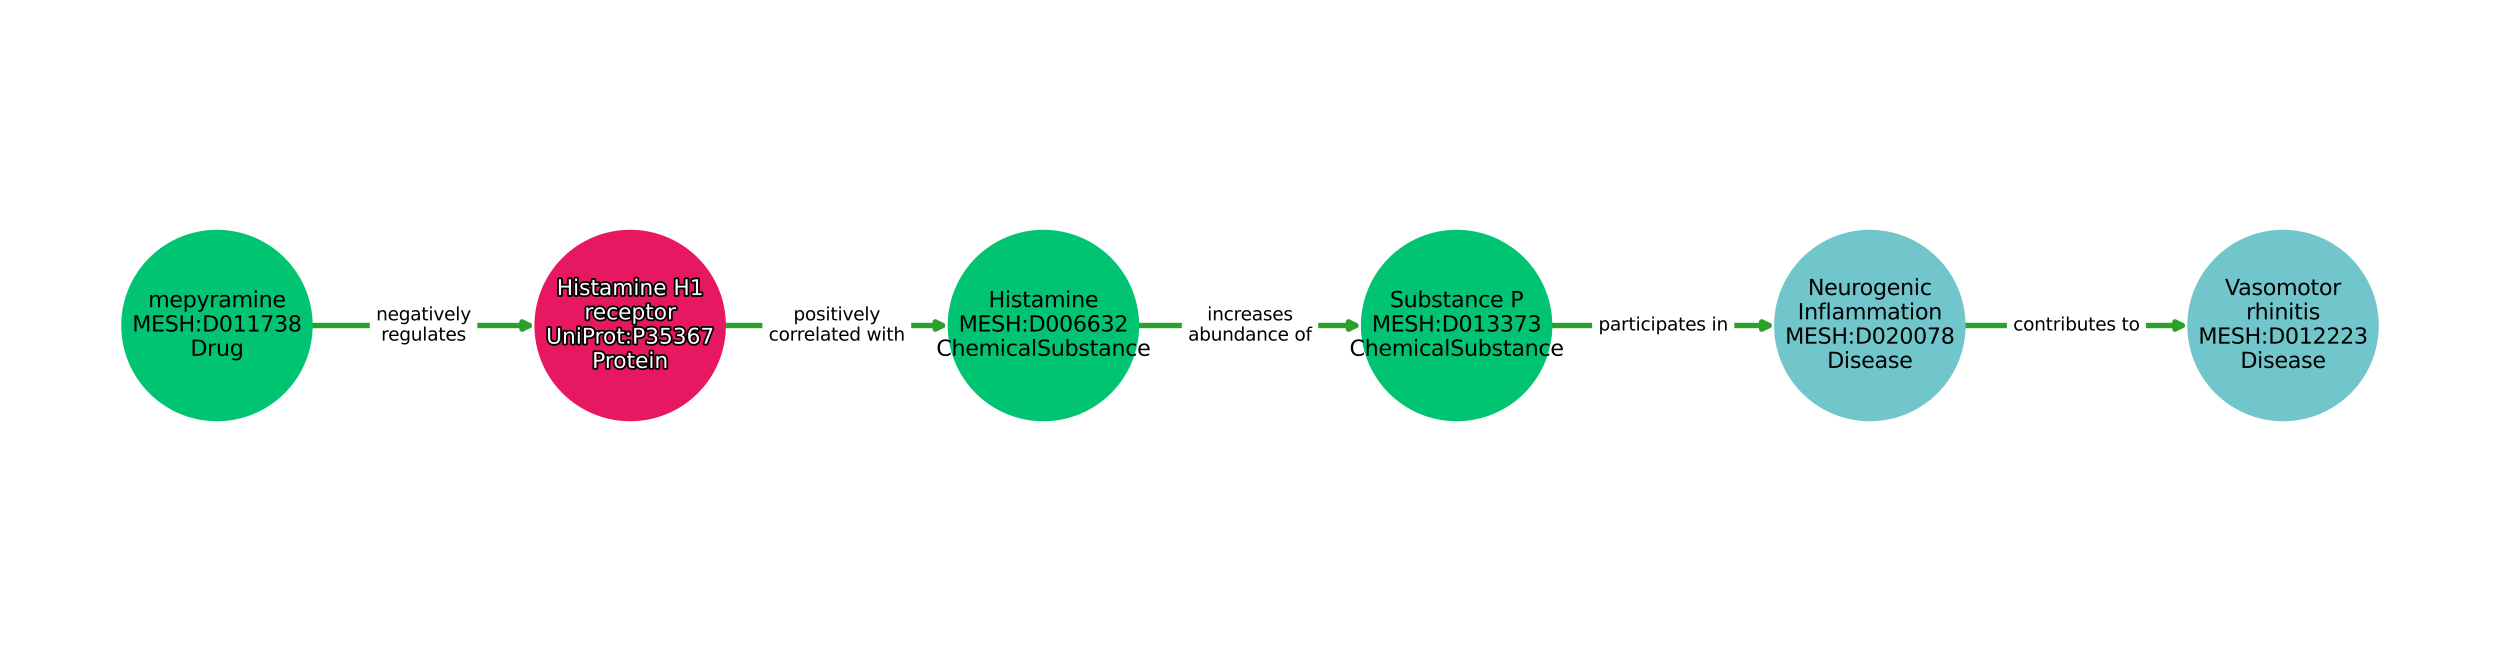<?xml version="1.0" encoding="utf-8" standalone="no"?>
<!DOCTYPE svg PUBLIC "-//W3C//DTD SVG 1.1//EN"
  "http://www.w3.org/Graphics/SVG/1.1/DTD/svg11.dtd">
<svg xmlns:xlink="http://www.w3.org/1999/xlink" width="1382.4pt" height="360pt" viewBox="0 0 1382.4 360" xmlns="http://www.w3.org/2000/svg" version="1.1">
 <defs>
  <style type="text/css">*{stroke-linejoin: round; stroke-linecap: butt}</style>
 </defs>
 <g id="figure_1">
  <g id="patch_1">
   <path d="M 0 360 
L 1382.4 360 
L 1382.4 0 
L 0 0 
z
" style="fill: #ffffff"/>
  </g>
  <g id="axes_1">
   <g id="patch_2">
    <path d="M 172.402 180 
Q 234.209 180 292.661 180 
" clip-path="url(#pcddfa65a10)" style="fill: none; stroke: #2ca02c; stroke-width: 3; stroke-linecap: round"/>
    <path d="M 288.661 178 
L 292.661 180 
L 288.661 182 
L 288.661 178 
z
" clip-path="url(#pcddfa65a10)" style="fill: #2ca02c; stroke: #2ca02c; stroke-width: 3; stroke-linecap: round"/>
   </g>
   <g id="patch_3">
    <path d="M 400.898 180 
Q 462.705 180 521.157 180 
" clip-path="url(#pcddfa65a10)" style="fill: none; stroke: #2ca02c; stroke-width: 3; stroke-linecap: round"/>
    <path d="M 517.157 178 
L 521.157 180 
L 517.157 182 
L 517.157 178 
z
" clip-path="url(#pcddfa65a10)" style="fill: #2ca02c; stroke: #2ca02c; stroke-width: 3; stroke-linecap: round"/>
   </g>
   <g id="patch_4">
    <path d="M 629.394 180 
Q 691.2 180 749.653 180 
" clip-path="url(#pcddfa65a10)" style="fill: none; stroke: #2ca02c; stroke-width: 3; stroke-linecap: round"/>
    <path d="M 745.653 178 
L 749.653 180 
L 745.653 182 
L 745.653 178 
z
" clip-path="url(#pcddfa65a10)" style="fill: #2ca02c; stroke: #2ca02c; stroke-width: 3; stroke-linecap: round"/>
   </g>
   <g id="patch_5">
    <path d="M 857.889 180 
Q 919.696 180 978.149 180 
" clip-path="url(#pcddfa65a10)" style="fill: none; stroke: #2ca02c; stroke-width: 3; stroke-linecap: round"/>
    <path d="M 974.149 178 
L 978.149 180 
L 974.149 182 
L 974.149 178 
z
" clip-path="url(#pcddfa65a10)" style="fill: #2ca02c; stroke: #2ca02c; stroke-width: 3; stroke-linecap: round"/>
   </g>
   <g id="patch_6">
    <path d="M 1086.385 180 
Q 1148.192 180 1206.645 180 
" clip-path="url(#pcddfa65a10)" style="fill: none; stroke: #2ca02c; stroke-width: 3; stroke-linecap: round"/>
    <path d="M 1202.645 178 
L 1206.645 180 
L 1202.645 182 
L 1202.645 178 
z
" clip-path="url(#pcddfa65a10)" style="fill: #2ca02c; stroke: #2ca02c; stroke-width: 3; stroke-linecap: round"/>
   </g>
   <g id="text_1">
    <g id="patch_7">
     <path d="M 207.991 193.438 
L 260.425 193.438 
Q 263.425 193.438 263.425 190.438 
L 263.425 169.562 
Q 263.425 166.562 260.425 166.562 
L 207.991 166.562 
Q 204.991 166.562 204.991 169.562 
L 204.991 190.438 
Q 204.991 193.438 207.991 193.438 
z
" clip-path="url(#pcddfa65a10)" style="fill: #ffffff; stroke: #ffffff; stroke-linejoin: miter"/>
    </g>
    <g clip-path="url(#pcddfa65a10)">
     <!-- negatively -->
     <g transform="translate(207.991 177.16)scale(0.1 -0.1)">
      <defs>
       <path id="DejaVuSans-6e" d="M 3513 2113 
L 3513 0 
L 2938 0 
L 2938 2094 
Q 2938 2591 2744 2837 
Q 2550 3084 2163 3084 
Q 1697 3084 1428 2787 
Q 1159 2491 1159 1978 
L 1159 0 
L 581 0 
L 581 3500 
L 1159 3500 
L 1159 2956 
Q 1366 3272 1645 3428 
Q 1925 3584 2291 3584 
Q 2894 3584 3203 3211 
Q 3513 2838 3513 2113 
z
" transform="scale(0.016)"/>
       <path id="DejaVuSans-65" d="M 3597 1894 
L 3597 1613 
L 953 1613 
Q 991 1019 1311 708 
Q 1631 397 2203 397 
Q 2534 397 2845 478 
Q 3156 559 3463 722 
L 3463 178 
Q 3153 47 2828 -22 
Q 2503 -91 2169 -91 
Q 1331 -91 842 396 
Q 353 884 353 1716 
Q 353 2575 817 3079 
Q 1281 3584 2069 3584 
Q 2775 3584 3186 3129 
Q 3597 2675 3597 1894 
z
M 3022 2063 
Q 3016 2534 2758 2815 
Q 2500 3097 2075 3097 
Q 1594 3097 1305 2825 
Q 1016 2553 972 2059 
L 3022 2063 
z
" transform="scale(0.016)"/>
       <path id="DejaVuSans-67" d="M 2906 1791 
Q 2906 2416 2648 2759 
Q 2391 3103 1925 3103 
Q 1463 3103 1205 2759 
Q 947 2416 947 1791 
Q 947 1169 1205 825 
Q 1463 481 1925 481 
Q 2391 481 2648 825 
Q 2906 1169 2906 1791 
z
M 3481 434 
Q 3481 -459 3084 -895 
Q 2688 -1331 1869 -1331 
Q 1566 -1331 1297 -1286 
Q 1028 -1241 775 -1147 
L 775 -588 
Q 1028 -725 1275 -790 
Q 1522 -856 1778 -856 
Q 2344 -856 2625 -561 
Q 2906 -266 2906 331 
L 2906 616 
Q 2728 306 2450 153 
Q 2172 0 1784 0 
Q 1141 0 747 490 
Q 353 981 353 1791 
Q 353 2603 747 3093 
Q 1141 3584 1784 3584 
Q 2172 3584 2450 3431 
Q 2728 3278 2906 2969 
L 2906 3500 
L 3481 3500 
L 3481 434 
z
" transform="scale(0.016)"/>
       <path id="DejaVuSans-61" d="M 2194 1759 
Q 1497 1759 1228 1600 
Q 959 1441 959 1056 
Q 959 750 1161 570 
Q 1363 391 1709 391 
Q 2188 391 2477 730 
Q 2766 1069 2766 1631 
L 2766 1759 
L 2194 1759 
z
M 3341 1997 
L 3341 0 
L 2766 0 
L 2766 531 
Q 2569 213 2275 61 
Q 1981 -91 1556 -91 
Q 1019 -91 701 211 
Q 384 513 384 1019 
Q 384 1609 779 1909 
Q 1175 2209 1959 2209 
L 2766 2209 
L 2766 2266 
Q 2766 2663 2505 2880 
Q 2244 3097 1772 3097 
Q 1472 3097 1187 3025 
Q 903 2953 641 2809 
L 641 3341 
Q 956 3463 1253 3523 
Q 1550 3584 1831 3584 
Q 2591 3584 2966 3190 
Q 3341 2797 3341 1997 
z
" transform="scale(0.016)"/>
       <path id="DejaVuSans-74" d="M 1172 4494 
L 1172 3500 
L 2356 3500 
L 2356 3053 
L 1172 3053 
L 1172 1153 
Q 1172 725 1289 603 
Q 1406 481 1766 481 
L 2356 481 
L 2356 0 
L 1766 0 
Q 1100 0 847 248 
Q 594 497 594 1153 
L 594 3053 
L 172 3053 
L 172 3500 
L 594 3500 
L 594 4494 
L 1172 4494 
z
" transform="scale(0.016)"/>
       <path id="DejaVuSans-69" d="M 603 3500 
L 1178 3500 
L 1178 0 
L 603 0 
L 603 3500 
z
M 603 4863 
L 1178 4863 
L 1178 4134 
L 603 4134 
L 603 4863 
z
" transform="scale(0.016)"/>
       <path id="DejaVuSans-76" d="M 191 3500 
L 800 3500 
L 1894 563 
L 2988 3500 
L 3597 3500 
L 2284 0 
L 1503 0 
L 191 3500 
z
" transform="scale(0.016)"/>
       <path id="DejaVuSans-6c" d="M 603 4863 
L 1178 4863 
L 1178 0 
L 603 0 
L 603 4863 
z
" transform="scale(0.016)"/>
       <path id="DejaVuSans-79" d="M 2059 -325 
Q 1816 -950 1584 -1140 
Q 1353 -1331 966 -1331 
L 506 -1331 
L 506 -850 
L 844 -850 
Q 1081 -850 1212 -737 
Q 1344 -625 1503 -206 
L 1606 56 
L 191 3500 
L 800 3500 
L 1894 763 
L 2988 3500 
L 3597 3500 
L 2059 -325 
z
" transform="scale(0.016)"/>
      </defs>
      <use xlink:href="#DejaVuSans-6e"/>
      <use xlink:href="#DejaVuSans-65" x="63.379"/>
      <use xlink:href="#DejaVuSans-67" x="124.902"/>
      <use xlink:href="#DejaVuSans-61" x="188.379"/>
      <use xlink:href="#DejaVuSans-74" x="249.658"/>
      <use xlink:href="#DejaVuSans-69" x="288.867"/>
      <use xlink:href="#DejaVuSans-76" x="316.65"/>
      <use xlink:href="#DejaVuSans-65" x="375.83"/>
      <use xlink:href="#DejaVuSans-6c" x="437.354"/>
      <use xlink:href="#DejaVuSans-79" x="465.137"/>
     </g>
    </g>
    <g clip-path="url(#pcddfa65a10)">
     <!-- regulates -->
     <g transform="translate(210.751 188.358)scale(0.1 -0.1)">
      <defs>
       <path id="DejaVuSans-72" d="M 2631 2963 
Q 2534 3019 2420 3045 
Q 2306 3072 2169 3072 
Q 1681 3072 1420 2755 
Q 1159 2438 1159 1844 
L 1159 0 
L 581 0 
L 581 3500 
L 1159 3500 
L 1159 2956 
Q 1341 3275 1631 3429 
Q 1922 3584 2338 3584 
Q 2397 3584 2469 3576 
Q 2541 3569 2628 3553 
L 2631 2963 
z
" transform="scale(0.016)"/>
       <path id="DejaVuSans-75" d="M 544 1381 
L 544 3500 
L 1119 3500 
L 1119 1403 
Q 1119 906 1312 657 
Q 1506 409 1894 409 
Q 2359 409 2629 706 
Q 2900 1003 2900 1516 
L 2900 3500 
L 3475 3500 
L 3475 0 
L 2900 0 
L 2900 538 
Q 2691 219 2414 64 
Q 2138 -91 1772 -91 
Q 1169 -91 856 284 
Q 544 659 544 1381 
z
M 1991 3584 
L 1991 3584 
z
" transform="scale(0.016)"/>
       <path id="DejaVuSans-73" d="M 2834 3397 
L 2834 2853 
Q 2591 2978 2328 3040 
Q 2066 3103 1784 3103 
Q 1356 3103 1142 2972 
Q 928 2841 928 2578 
Q 928 2378 1081 2264 
Q 1234 2150 1697 2047 
L 1894 2003 
Q 2506 1872 2764 1633 
Q 3022 1394 3022 966 
Q 3022 478 2636 193 
Q 2250 -91 1575 -91 
Q 1294 -91 989 -36 
Q 684 19 347 128 
L 347 722 
Q 666 556 975 473 
Q 1284 391 1588 391 
Q 1994 391 2212 530 
Q 2431 669 2431 922 
Q 2431 1156 2273 1281 
Q 2116 1406 1581 1522 
L 1381 1569 
Q 847 1681 609 1914 
Q 372 2147 372 2553 
Q 372 3047 722 3315 
Q 1072 3584 1716 3584 
Q 2034 3584 2315 3537 
Q 2597 3491 2834 3397 
z
" transform="scale(0.016)"/>
      </defs>
      <use xlink:href="#DejaVuSans-72"/>
      <use xlink:href="#DejaVuSans-65" x="38.863"/>
      <use xlink:href="#DejaVuSans-67" x="100.387"/>
      <use xlink:href="#DejaVuSans-75" x="163.863"/>
      <use xlink:href="#DejaVuSans-6c" x="227.242"/>
      <use xlink:href="#DejaVuSans-61" x="255.025"/>
      <use xlink:href="#DejaVuSans-74" x="316.305"/>
      <use xlink:href="#DejaVuSans-65" x="355.514"/>
      <use xlink:href="#DejaVuSans-73" x="417.037"/>
     </g>
    </g>
   </g>
   <g id="text_2">
    <g id="patch_8">
     <path d="M 425.048 193.438 
L 500.36 193.438 
Q 503.36 193.438 503.36 190.438 
L 503.36 169.562 
Q 503.36 166.562 500.36 166.562 
L 425.048 166.562 
Q 422.048 166.562 422.048 169.562 
L 422.048 190.438 
Q 422.048 193.438 425.048 193.438 
z
" clip-path="url(#pcddfa65a10)" style="fill: #ffffff; stroke: #ffffff; stroke-linejoin: miter"/>
    </g>
    <g clip-path="url(#pcddfa65a10)">
     <!-- positively -->
     <g transform="translate(438.743 177.16)scale(0.1 -0.1)">
      <defs>
       <path id="DejaVuSans-70" d="M 1159 525 
L 1159 -1331 
L 581 -1331 
L 581 3500 
L 1159 3500 
L 1159 2969 
Q 1341 3281 1617 3432 
Q 1894 3584 2278 3584 
Q 2916 3584 3314 3078 
Q 3713 2572 3713 1747 
Q 3713 922 3314 415 
Q 2916 -91 2278 -91 
Q 1894 -91 1617 61 
Q 1341 213 1159 525 
z
M 3116 1747 
Q 3116 2381 2855 2742 
Q 2594 3103 2138 3103 
Q 1681 3103 1420 2742 
Q 1159 2381 1159 1747 
Q 1159 1113 1420 752 
Q 1681 391 2138 391 
Q 2594 391 2855 752 
Q 3116 1113 3116 1747 
z
" transform="scale(0.016)"/>
       <path id="DejaVuSans-6f" d="M 1959 3097 
Q 1497 3097 1228 2736 
Q 959 2375 959 1747 
Q 959 1119 1226 758 
Q 1494 397 1959 397 
Q 2419 397 2687 759 
Q 2956 1122 2956 1747 
Q 2956 2369 2687 2733 
Q 2419 3097 1959 3097 
z
M 1959 3584 
Q 2709 3584 3137 3096 
Q 3566 2609 3566 1747 
Q 3566 888 3137 398 
Q 2709 -91 1959 -91 
Q 1206 -91 779 398 
Q 353 888 353 1747 
Q 353 2609 779 3096 
Q 1206 3584 1959 3584 
z
" transform="scale(0.016)"/>
      </defs>
      <use xlink:href="#DejaVuSans-70"/>
      <use xlink:href="#DejaVuSans-6f" x="63.477"/>
      <use xlink:href="#DejaVuSans-73" x="124.658"/>
      <use xlink:href="#DejaVuSans-69" x="176.758"/>
      <use xlink:href="#DejaVuSans-74" x="204.541"/>
      <use xlink:href="#DejaVuSans-69" x="243.75"/>
      <use xlink:href="#DejaVuSans-76" x="271.533"/>
      <use xlink:href="#DejaVuSans-65" x="330.713"/>
      <use xlink:href="#DejaVuSans-6c" x="392.236"/>
      <use xlink:href="#DejaVuSans-79" x="420.02"/>
     </g>
    </g>
    <g clip-path="url(#pcddfa65a10)">
     <!-- correlated with -->
     <g transform="translate(425.048 188.358)scale(0.1 -0.1)">
      <defs>
       <path id="DejaVuSans-63" d="M 3122 3366 
L 3122 2828 
Q 2878 2963 2633 3030 
Q 2388 3097 2138 3097 
Q 1578 3097 1268 2742 
Q 959 2388 959 1747 
Q 959 1106 1268 751 
Q 1578 397 2138 397 
Q 2388 397 2633 464 
Q 2878 531 3122 666 
L 3122 134 
Q 2881 22 2623 -34 
Q 2366 -91 2075 -91 
Q 1284 -91 818 406 
Q 353 903 353 1747 
Q 353 2603 823 3093 
Q 1294 3584 2113 3584 
Q 2378 3584 2631 3529 
Q 2884 3475 3122 3366 
z
" transform="scale(0.016)"/>
       <path id="DejaVuSans-64" d="M 2906 2969 
L 2906 4863 
L 3481 4863 
L 3481 0 
L 2906 0 
L 2906 525 
Q 2725 213 2448 61 
Q 2172 -91 1784 -91 
Q 1150 -91 751 415 
Q 353 922 353 1747 
Q 353 2572 751 3078 
Q 1150 3584 1784 3584 
Q 2172 3584 2448 3432 
Q 2725 3281 2906 2969 
z
M 947 1747 
Q 947 1113 1208 752 
Q 1469 391 1925 391 
Q 2381 391 2643 752 
Q 2906 1113 2906 1747 
Q 2906 2381 2643 2742 
Q 2381 3103 1925 3103 
Q 1469 3103 1208 2742 
Q 947 2381 947 1747 
z
" transform="scale(0.016)"/>
       <path id="DejaVuSans-20" transform="scale(0.016)"/>
       <path id="DejaVuSans-77" d="M 269 3500 
L 844 3500 
L 1563 769 
L 2278 3500 
L 2956 3500 
L 3675 769 
L 4391 3500 
L 4966 3500 
L 4050 0 
L 3372 0 
L 2619 2869 
L 1863 0 
L 1184 0 
L 269 3500 
z
" transform="scale(0.016)"/>
       <path id="DejaVuSans-68" d="M 3513 2113 
L 3513 0 
L 2938 0 
L 2938 2094 
Q 2938 2591 2744 2837 
Q 2550 3084 2163 3084 
Q 1697 3084 1428 2787 
Q 1159 2491 1159 1978 
L 1159 0 
L 581 0 
L 581 4863 
L 1159 4863 
L 1159 2956 
Q 1366 3272 1645 3428 
Q 1925 3584 2291 3584 
Q 2894 3584 3203 3211 
Q 3513 2838 3513 2113 
z
" transform="scale(0.016)"/>
      </defs>
      <use xlink:href="#DejaVuSans-63"/>
      <use xlink:href="#DejaVuSans-6f" x="54.98"/>
      <use xlink:href="#DejaVuSans-72" x="116.162"/>
      <use xlink:href="#DejaVuSans-72" x="155.525"/>
      <use xlink:href="#DejaVuSans-65" x="194.389"/>
      <use xlink:href="#DejaVuSans-6c" x="255.912"/>
      <use xlink:href="#DejaVuSans-61" x="283.695"/>
      <use xlink:href="#DejaVuSans-74" x="344.975"/>
      <use xlink:href="#DejaVuSans-65" x="384.184"/>
      <use xlink:href="#DejaVuSans-64" x="445.707"/>
      <use xlink:href="#DejaVuSans-20" x="509.184"/>
      <use xlink:href="#DejaVuSans-77" x="540.971"/>
      <use xlink:href="#DejaVuSans-69" x="622.758"/>
      <use xlink:href="#DejaVuSans-74" x="650.541"/>
      <use xlink:href="#DejaVuSans-68" x="689.75"/>
     </g>
    </g>
   </g>
   <g id="text_3">
    <g id="patch_9">
     <path d="M 656.983 193.438 
L 725.417 193.438 
Q 728.417 193.438 728.417 190.438 
L 728.417 169.562 
Q 728.417 166.562 725.417 166.562 
L 656.983 166.562 
Q 653.983 166.562 653.983 169.562 
L 653.983 190.438 
Q 653.983 193.438 656.983 193.438 
z
" clip-path="url(#pcddfa65a10)" style="fill: #ffffff; stroke: #ffffff; stroke-linejoin: miter"/>
    </g>
    <g clip-path="url(#pcddfa65a10)">
     <!-- increases -->
     <g transform="translate(667.523 177.16)scale(0.1 -0.1)">
      <use xlink:href="#DejaVuSans-69"/>
      <use xlink:href="#DejaVuSans-6e" x="27.783"/>
      <use xlink:href="#DejaVuSans-63" x="91.162"/>
      <use xlink:href="#DejaVuSans-72" x="146.143"/>
      <use xlink:href="#DejaVuSans-65" x="185.006"/>
      <use xlink:href="#DejaVuSans-61" x="246.529"/>
      <use xlink:href="#DejaVuSans-73" x="307.809"/>
      <use xlink:href="#DejaVuSans-65" x="359.908"/>
      <use xlink:href="#DejaVuSans-73" x="421.432"/>
     </g>
    </g>
    <g clip-path="url(#pcddfa65a10)">
     <!-- abundance of -->
     <g transform="translate(656.983 188.358)scale(0.1 -0.1)">
      <defs>
       <path id="DejaVuSans-62" d="M 3116 1747 
Q 3116 2381 2855 2742 
Q 2594 3103 2138 3103 
Q 1681 3103 1420 2742 
Q 1159 2381 1159 1747 
Q 1159 1113 1420 752 
Q 1681 391 2138 391 
Q 2594 391 2855 752 
Q 3116 1113 3116 1747 
z
M 1159 2969 
Q 1341 3281 1617 3432 
Q 1894 3584 2278 3584 
Q 2916 3584 3314 3078 
Q 3713 2572 3713 1747 
Q 3713 922 3314 415 
Q 2916 -91 2278 -91 
Q 1894 -91 1617 61 
Q 1341 213 1159 525 
L 1159 0 
L 581 0 
L 581 4863 
L 1159 4863 
L 1159 2969 
z
" transform="scale(0.016)"/>
       <path id="DejaVuSans-66" d="M 2375 4863 
L 2375 4384 
L 1825 4384 
Q 1516 4384 1395 4259 
Q 1275 4134 1275 3809 
L 1275 3500 
L 2222 3500 
L 2222 3053 
L 1275 3053 
L 1275 0 
L 697 0 
L 697 3053 
L 147 3053 
L 147 3500 
L 697 3500 
L 697 3744 
Q 697 4328 969 4595 
Q 1241 4863 1831 4863 
L 2375 4863 
z
" transform="scale(0.016)"/>
      </defs>
      <use xlink:href="#DejaVuSans-61"/>
      <use xlink:href="#DejaVuSans-62" x="61.279"/>
      <use xlink:href="#DejaVuSans-75" x="124.756"/>
      <use xlink:href="#DejaVuSans-6e" x="188.135"/>
      <use xlink:href="#DejaVuSans-64" x="251.514"/>
      <use xlink:href="#DejaVuSans-61" x="314.99"/>
      <use xlink:href="#DejaVuSans-6e" x="376.27"/>
      <use xlink:href="#DejaVuSans-63" x="439.648"/>
      <use xlink:href="#DejaVuSans-65" x="494.629"/>
      <use xlink:href="#DejaVuSans-20" x="556.152"/>
      <use xlink:href="#DejaVuSans-6f" x="587.939"/>
      <use xlink:href="#DejaVuSans-66" x="649.121"/>
     </g>
    </g>
   </g>
   <g id="text_4">
    <g id="patch_10">
     <path d="M 883.888 187.839 
L 955.504 187.839 
Q 958.504 187.839 958.504 184.839 
L 958.504 175.161 
Q 958.504 172.161 955.504 172.161 
L 883.888 172.161 
Q 880.888 172.161 880.888 175.161 
L 880.888 184.839 
Q 880.888 187.839 883.888 187.839 
z
" clip-path="url(#pcddfa65a10)" style="fill: #ffffff; stroke: #ffffff; stroke-linejoin: miter"/>
    </g>
    <g clip-path="url(#pcddfa65a10)">
     <!-- participates in -->
     <g transform="translate(883.888 182.759)scale(0.1 -0.1)">
      <use xlink:href="#DejaVuSans-70"/>
      <use xlink:href="#DejaVuSans-61" x="63.477"/>
      <use xlink:href="#DejaVuSans-72" x="124.756"/>
      <use xlink:href="#DejaVuSans-74" x="165.869"/>
      <use xlink:href="#DejaVuSans-69" x="205.078"/>
      <use xlink:href="#DejaVuSans-63" x="232.861"/>
      <use xlink:href="#DejaVuSans-69" x="287.842"/>
      <use xlink:href="#DejaVuSans-70" x="315.625"/>
      <use xlink:href="#DejaVuSans-61" x="379.102"/>
      <use xlink:href="#DejaVuSans-74" x="440.381"/>
      <use xlink:href="#DejaVuSans-65" x="479.59"/>
      <use xlink:href="#DejaVuSans-73" x="541.113"/>
      <use xlink:href="#DejaVuSans-20" x="593.213"/>
      <use xlink:href="#DejaVuSans-69" x="625"/>
      <use xlink:href="#DejaVuSans-6e" x="652.783"/>
     </g>
    </g>
   </g>
   <g id="text_5">
    <g id="patch_11">
     <path d="M 1113.217 187.839 
L 1183.167 187.839 
Q 1186.167 187.839 1186.167 184.839 
L 1186.167 175.161 
Q 1186.167 172.161 1183.167 172.161 
L 1113.217 172.161 
Q 1110.217 172.161 1110.217 175.161 
L 1110.217 184.839 
Q 1110.217 187.839 1113.217 187.839 
z
" clip-path="url(#pcddfa65a10)" style="fill: #ffffff; stroke: #ffffff; stroke-linejoin: miter"/>
    </g>
    <g clip-path="url(#pcddfa65a10)">
     <!-- contributes to -->
     <g transform="translate(1113.217 182.759)scale(0.1 -0.1)">
      <use xlink:href="#DejaVuSans-63"/>
      <use xlink:href="#DejaVuSans-6f" x="54.98"/>
      <use xlink:href="#DejaVuSans-6e" x="116.162"/>
      <use xlink:href="#DejaVuSans-74" x="179.541"/>
      <use xlink:href="#DejaVuSans-72" x="218.75"/>
      <use xlink:href="#DejaVuSans-69" x="259.863"/>
      <use xlink:href="#DejaVuSans-62" x="287.646"/>
      <use xlink:href="#DejaVuSans-75" x="351.123"/>
      <use xlink:href="#DejaVuSans-74" x="414.502"/>
      <use xlink:href="#DejaVuSans-65" x="453.711"/>
      <use xlink:href="#DejaVuSans-73" x="515.234"/>
      <use xlink:href="#DejaVuSans-20" x="567.334"/>
      <use xlink:href="#DejaVuSans-74" x="599.121"/>
      <use xlink:href="#DejaVuSans-6f" x="638.33"/>
     </g>
    </g>
   </g>
   <g id="PathCollection_1">
    <defs>
     <path id="C0_0_d7e2ad5aef" d="M 0 52.44 
C 13.907 52.44 27.247 46.915 37.081 37.081 
C 46.915 27.247 52.44 13.907 52.44 -0 
C 52.44 -13.907 46.915 -27.247 37.081 -37.081 
C 27.247 -46.915 13.907 -52.44 0 -52.44 
C -13.907 -52.44 -27.247 -46.915 -37.081 -37.081 
C -46.915 -27.247 -52.44 -13.907 -52.44 0 
C -52.44 13.907 -46.915 27.247 -37.081 37.081 
C -27.247 46.915 -13.907 52.44 0 52.44 
z
"/>
    </defs>
    <g clip-path="url(#pcddfa65a10)">
     <use xlink:href="#C0_0_d7e2ad5aef" x="119.96" y="180" style="fill: #01c472; stroke: #01c472"/>
    </g>
    <g clip-path="url(#pcddfa65a10)">
     <use xlink:href="#C0_0_d7e2ad5aef" x="348.456" y="180" style="fill: #e71761; stroke: #e71761"/>
    </g>
    <g clip-path="url(#pcddfa65a10)">
     <use xlink:href="#C0_0_d7e2ad5aef" x="576.952" y="180" style="fill: #01c472; stroke: #01c472"/>
    </g>
    <g clip-path="url(#pcddfa65a10)">
     <use xlink:href="#C0_0_d7e2ad5aef" x="805.448" y="180" style="fill: #01c472; stroke: #01c472"/>
    </g>
    <g clip-path="url(#pcddfa65a10)">
     <use xlink:href="#C0_0_d7e2ad5aef" x="1033.944" y="180" style="fill: #70c6ca; stroke: #70c6ca"/>
    </g>
    <g clip-path="url(#pcddfa65a10)">
     <use xlink:href="#C0_0_d7e2ad5aef" x="1262.44" y="180" style="fill: #70c6ca; stroke: #70c6ca"/>
    </g>
   </g>
   <g id="text_6">
    <path d="M 309.058 154.406 
L 310.241 154.406 
L 310.241 157.993 
L 314.542 157.993 
L 314.542 154.406 
L 315.725 154.406 
L 315.725 163.155 
L 314.542 163.155 
L 314.542 158.989 
L 310.241 158.989 
L 310.241 163.155 
L 309.058 163.155 
L 309.058 154.406 
z
M 318.034 156.593 
L 319.112 156.593 
L 319.112 163.155 
L 318.034 163.155 
L 318.034 156.593 
z
M 318.034 154.037 
L 319.112 154.037 
L 319.112 155.404 
L 318.034 155.404 
L 318.034 154.037 
z
M 325.551 156.786 
L 325.551 157.806 
Q 325.096 157.571 324.603 157.455 
Q 324.111 157.337 323.583 157.337 
Q 322.78 157.337 322.379 157.583 
Q 321.978 157.828 321.978 158.321 
Q 321.978 158.696 322.265 158.91 
Q 322.551 159.124 323.42 159.317 
L 323.789 159.4 
Q 324.936 159.645 325.42 160.093 
Q 325.904 160.541 325.904 161.344 
Q 325.904 162.259 325.18 162.793 
Q 324.456 163.326 323.191 163.326 
Q 322.664 163.326 322.092 163.223 
Q 321.52 163.12 320.888 162.915 
L 320.888 161.801 
Q 321.486 162.113 322.066 162.268 
Q 322.645 162.422 323.215 162.422 
Q 323.976 162.422 324.385 162.161 
Q 324.796 161.901 324.796 161.426 
Q 324.796 160.988 324.5 160.753 
Q 324.205 160.519 323.202 160.301 
L 322.827 160.213 
Q 321.826 160.003 321.38 159.566 
Q 320.935 159.13 320.935 158.368 
Q 320.935 157.442 321.591 156.94 
Q 322.248 156.435 323.455 156.435 
Q 324.051 156.435 324.578 156.523 
Q 325.107 156.61 325.551 156.786 
z
M 328.687 154.729 
L 328.687 156.593 
L 330.907 156.593 
L 330.907 157.431 
L 328.687 157.431 
L 328.687 160.993 
Q 328.687 161.796 328.907 162.025 
Q 329.126 162.253 329.801 162.253 
L 330.907 162.253 
L 330.907 163.155 
L 329.801 163.155 
Q 328.552 163.155 328.078 162.69 
Q 327.603 162.223 327.603 160.993 
L 327.603 157.431 
L 326.812 157.431 
L 326.812 156.593 
L 327.603 156.593 
L 327.603 154.729 
L 328.687 154.729 
z
M 335.308 159.857 
Q 334.002 159.857 333.497 160.155 
Q 332.993 160.453 332.993 161.175 
Q 332.993 161.749 333.372 162.086 
Q 333.75 162.422 334.399 162.422 
Q 335.297 162.422 335.839 161.786 
Q 336.381 161.151 336.381 160.097 
L 336.381 159.857 
L 335.308 159.857 
z
M 337.459 159.411 
L 337.459 163.155 
L 336.381 163.155 
L 336.381 162.16 
Q 336.012 162.756 335.46 163.041 
Q 334.909 163.326 334.112 163.326 
Q 333.105 163.326 332.509 162.76 
Q 331.915 162.193 331.915 161.245 
Q 331.915 160.138 332.655 159.576 
Q 333.398 159.013 334.868 159.013 
L 336.381 159.013 
L 336.381 158.906 
Q 336.381 158.162 335.892 157.755 
Q 335.402 157.348 334.517 157.348 
Q 333.955 157.348 333.42 157.483 
Q 332.888 157.618 332.397 157.888 
L 332.397 156.891 
Q 332.987 156.662 333.544 156.55 
Q 334.101 156.435 334.628 156.435 
Q 336.053 156.435 336.756 157.174 
Q 337.459 157.911 337.459 159.411 
z
M 344.788 157.853 
Q 345.193 157.125 345.756 156.78 
Q 346.318 156.435 347.079 156.435 
Q 348.105 156.435 348.662 157.153 
Q 349.219 157.87 349.219 159.193 
L 349.219 163.155 
L 348.135 163.155 
L 348.135 159.229 
Q 348.135 158.286 347.799 157.83 
Q 347.466 157.373 346.781 157.373 
Q 345.943 157.373 345.456 157.93 
Q 344.97 158.485 344.97 159.446 
L 344.97 163.155 
L 343.886 163.155 
L 343.886 159.229 
Q 343.886 158.28 343.553 157.826 
Q 343.219 157.373 342.521 157.373 
Q 341.694 157.373 341.207 157.931 
Q 340.721 158.49 340.721 159.446 
L 340.721 163.155 
L 339.638 163.155 
L 339.638 156.593 
L 340.721 156.593 
L 340.721 157.613 
Q 341.091 157.009 341.606 156.722 
Q 342.122 156.435 342.831 156.435 
Q 343.547 156.435 344.048 156.799 
Q 344.548 157.161 344.788 157.853 
z
M 351.368 156.593 
L 352.446 156.593 
L 352.446 163.155 
L 351.368 163.155 
L 351.368 156.593 
z
M 351.368 154.037 
L 352.446 154.037 
L 352.446 155.404 
L 351.368 155.404 
L 351.368 154.037 
z
M 360.159 159.193 
L 360.159 163.155 
L 359.08 163.155 
L 359.08 159.229 
Q 359.08 158.297 358.717 157.836 
Q 358.353 157.373 357.627 157.373 
Q 356.754 157.373 356.249 157.93 
Q 355.745 158.485 355.745 159.446 
L 355.745 163.155 
L 354.661 163.155 
L 354.661 156.593 
L 355.745 156.593 
L 355.745 157.613 
Q 356.133 157.02 356.656 156.728 
Q 357.181 156.435 357.867 156.435 
Q 358.998 156.435 359.577 157.135 
Q 360.159 157.834 360.159 159.193 
z
M 367.922 159.604 
L 367.922 160.131 
L 362.964 160.131 
Q 363.035 161.245 363.635 161.828 
Q 364.235 162.411 365.308 162.411 
Q 365.928 162.411 366.512 162.259 
Q 367.095 162.107 367.67 161.801 
L 367.67 162.821 
Q 367.089 163.067 366.48 163.196 
Q 365.87 163.326 365.244 163.326 
Q 363.673 163.326 362.756 162.413 
Q 361.839 161.498 361.839 159.938 
Q 361.839 158.327 362.709 157.382 
Q 363.579 156.435 365.057 156.435 
Q 366.38 156.435 367.151 157.288 
Q 367.922 158.14 367.922 159.604 
z
M 366.843 159.287 
Q 366.832 158.404 366.348 157.877 
Q 365.865 157.348 365.068 157.348 
Q 364.166 157.348 363.624 157.858 
Q 363.082 158.368 363 159.295 
L 366.843 159.287 
z
M 373.552 154.406 
L 374.735 154.406 
L 374.735 157.993 
L 379.036 157.993 
L 379.036 154.406 
L 380.219 154.406 
L 380.219 163.155 
L 379.036 163.155 
L 379.036 158.989 
L 374.735 158.989 
L 374.735 163.155 
L 373.552 163.155 
L 373.552 154.406 
z
M 382.887 162.16 
L 384.82 162.16 
L 384.82 155.485 
L 382.716 155.906 
L 382.716 154.828 
L 384.808 154.406 
L 385.992 154.406 
L 385.992 162.16 
L 387.925 162.16 
L 387.925 163.155 
L 382.887 163.155 
L 382.887 162.16 
z
" clip-path="url(#pcddfa65a10)" style="fill: #ffffff; stroke: #000000; stroke-width: 2"/>
    <path d="M 309.058 154.406 
L 310.241 154.406 
L 310.241 157.993 
L 314.542 157.993 
L 314.542 154.406 
L 315.725 154.406 
L 315.725 163.155 
L 314.542 163.155 
L 314.542 158.989 
L 310.241 158.989 
L 310.241 163.155 
L 309.058 163.155 
L 309.058 154.406 
z
M 318.034 156.593 
L 319.112 156.593 
L 319.112 163.155 
L 318.034 163.155 
L 318.034 156.593 
z
M 318.034 154.037 
L 319.112 154.037 
L 319.112 155.404 
L 318.034 155.404 
L 318.034 154.037 
z
M 325.551 156.786 
L 325.551 157.806 
Q 325.096 157.571 324.603 157.455 
Q 324.111 157.337 323.583 157.337 
Q 322.78 157.337 322.379 157.583 
Q 321.978 157.828 321.978 158.321 
Q 321.978 158.696 322.265 158.91 
Q 322.551 159.124 323.42 159.317 
L 323.789 159.4 
Q 324.936 159.645 325.42 160.093 
Q 325.904 160.541 325.904 161.344 
Q 325.904 162.259 325.18 162.793 
Q 324.456 163.326 323.191 163.326 
Q 322.664 163.326 322.092 163.223 
Q 321.52 163.12 320.888 162.915 
L 320.888 161.801 
Q 321.486 162.113 322.066 162.268 
Q 322.645 162.422 323.215 162.422 
Q 323.976 162.422 324.385 162.161 
Q 324.796 161.901 324.796 161.426 
Q 324.796 160.988 324.5 160.753 
Q 324.205 160.519 323.202 160.301 
L 322.827 160.213 
Q 321.826 160.003 321.38 159.566 
Q 320.935 159.13 320.935 158.368 
Q 320.935 157.442 321.591 156.94 
Q 322.248 156.435 323.455 156.435 
Q 324.051 156.435 324.578 156.523 
Q 325.107 156.61 325.551 156.786 
z
M 328.687 154.729 
L 328.687 156.593 
L 330.907 156.593 
L 330.907 157.431 
L 328.687 157.431 
L 328.687 160.993 
Q 328.687 161.796 328.907 162.025 
Q 329.126 162.253 329.801 162.253 
L 330.907 162.253 
L 330.907 163.155 
L 329.801 163.155 
Q 328.552 163.155 328.078 162.69 
Q 327.603 162.223 327.603 160.993 
L 327.603 157.431 
L 326.812 157.431 
L 326.812 156.593 
L 327.603 156.593 
L 327.603 154.729 
L 328.687 154.729 
z
M 335.308 159.857 
Q 334.002 159.857 333.497 160.155 
Q 332.993 160.453 332.993 161.175 
Q 332.993 161.749 333.372 162.086 
Q 333.75 162.422 334.399 162.422 
Q 335.297 162.422 335.839 161.786 
Q 336.381 161.151 336.381 160.097 
L 336.381 159.857 
L 335.308 159.857 
z
M 337.459 159.411 
L 337.459 163.155 
L 336.381 163.155 
L 336.381 162.16 
Q 336.012 162.756 335.46 163.041 
Q 334.909 163.326 334.112 163.326 
Q 333.105 163.326 332.509 162.76 
Q 331.915 162.193 331.915 161.245 
Q 331.915 160.138 332.655 159.576 
Q 333.398 159.013 334.868 159.013 
L 336.381 159.013 
L 336.381 158.906 
Q 336.381 158.162 335.892 157.755 
Q 335.402 157.348 334.517 157.348 
Q 333.955 157.348 333.42 157.483 
Q 332.888 157.618 332.397 157.888 
L 332.397 156.891 
Q 332.987 156.662 333.544 156.55 
Q 334.101 156.435 334.628 156.435 
Q 336.053 156.435 336.756 157.174 
Q 337.459 157.911 337.459 159.411 
z
M 344.788 157.853 
Q 345.193 157.125 345.756 156.78 
Q 346.318 156.435 347.079 156.435 
Q 348.105 156.435 348.662 157.153 
Q 349.219 157.87 349.219 159.193 
L 349.219 163.155 
L 348.135 163.155 
L 348.135 159.229 
Q 348.135 158.286 347.799 157.83 
Q 347.466 157.373 346.781 157.373 
Q 345.943 157.373 345.456 157.93 
Q 344.97 158.485 344.97 159.446 
L 344.97 163.155 
L 343.886 163.155 
L 343.886 159.229 
Q 343.886 158.28 343.553 157.826 
Q 343.219 157.373 342.521 157.373 
Q 341.694 157.373 341.207 157.931 
Q 340.721 158.49 340.721 159.446 
L 340.721 163.155 
L 339.638 163.155 
L 339.638 156.593 
L 340.721 156.593 
L 340.721 157.613 
Q 341.091 157.009 341.606 156.722 
Q 342.122 156.435 342.831 156.435 
Q 343.547 156.435 344.048 156.799 
Q 344.548 157.161 344.788 157.853 
z
M 351.368 156.593 
L 352.446 156.593 
L 352.446 163.155 
L 351.368 163.155 
L 351.368 156.593 
z
M 351.368 154.037 
L 352.446 154.037 
L 352.446 155.404 
L 351.368 155.404 
L 351.368 154.037 
z
M 360.159 159.193 
L 360.159 163.155 
L 359.08 163.155 
L 359.08 159.229 
Q 359.08 158.297 358.717 157.836 
Q 358.353 157.373 357.627 157.373 
Q 356.754 157.373 356.249 157.93 
Q 355.745 158.485 355.745 159.446 
L 355.745 163.155 
L 354.661 163.155 
L 354.661 156.593 
L 355.745 156.593 
L 355.745 157.613 
Q 356.133 157.02 356.656 156.728 
Q 357.181 156.435 357.867 156.435 
Q 358.998 156.435 359.577 157.135 
Q 360.159 157.834 360.159 159.193 
z
M 367.922 159.604 
L 367.922 160.131 
L 362.964 160.131 
Q 363.035 161.245 363.635 161.828 
Q 364.235 162.411 365.308 162.411 
Q 365.928 162.411 366.512 162.259 
Q 367.095 162.107 367.67 161.801 
L 367.67 162.821 
Q 367.089 163.067 366.48 163.196 
Q 365.87 163.326 365.244 163.326 
Q 363.673 163.326 362.756 162.413 
Q 361.839 161.498 361.839 159.938 
Q 361.839 158.327 362.709 157.382 
Q 363.579 156.435 365.057 156.435 
Q 366.38 156.435 367.151 157.288 
Q 367.922 158.14 367.922 159.604 
z
M 366.843 159.287 
Q 366.832 158.404 366.348 157.877 
Q 365.865 157.348 365.068 157.348 
Q 364.166 157.348 363.624 157.858 
Q 363.082 158.368 363 159.295 
L 366.843 159.287 
z
M 373.552 154.406 
L 374.735 154.406 
L 374.735 157.993 
L 379.036 157.993 
L 379.036 154.406 
L 380.219 154.406 
L 380.219 163.155 
L 379.036 163.155 
L 379.036 158.989 
L 374.735 158.989 
L 374.735 163.155 
L 373.552 163.155 
L 373.552 154.406 
z
M 382.887 162.16 
L 384.82 162.16 
L 384.82 155.485 
L 382.716 155.906 
L 382.716 154.828 
L 384.808 154.406 
L 385.992 154.406 
L 385.992 162.16 
L 387.925 162.16 
L 387.925 163.155 
L 382.887 163.155 
L 382.887 162.16 
z
" clip-path="url(#pcddfa65a10)" style="fill: #ffffff"/>
    <path d="M 328.076 171.037 
Q 327.894 170.932 327.68 170.883 
Q 327.467 170.833 327.21 170.833 
Q 326.295 170.833 325.805 171.427 
Q 325.316 172.021 325.316 173.135 
L 325.316 176.593 
L 324.232 176.593 
L 324.232 170.03 
L 325.316 170.03 
L 325.316 171.05 
Q 325.657 170.452 326.201 170.163 
Q 326.747 169.873 327.527 169.873 
Q 327.637 169.873 327.772 169.888 
Q 327.907 169.901 328.07 169.931 
L 328.076 171.037 
z
M 334.551 173.041 
L 334.551 173.568 
L 329.593 173.568 
Q 329.664 174.682 330.264 175.265 
Q 330.864 175.848 331.937 175.848 
Q 332.558 175.848 333.141 175.696 
Q 333.724 175.544 334.299 175.239 
L 334.299 176.259 
Q 333.718 176.504 333.109 176.634 
Q 332.499 176.763 331.873 176.763 
Q 330.302 176.763 329.385 175.85 
Q 328.468 174.935 328.468 173.375 
Q 328.468 171.764 329.338 170.819 
Q 330.208 169.873 331.686 169.873 
Q 333.009 169.873 333.78 170.726 
Q 334.551 171.577 334.551 173.041 
z
M 333.473 172.724 
Q 333.461 171.841 332.978 171.314 
Q 332.494 170.786 331.697 170.786 
Q 330.795 170.786 330.253 171.296 
Q 329.711 171.806 329.629 172.732 
L 333.473 172.724 
z
M 341.043 170.281 
L 341.043 171.29 
Q 340.585 171.037 340.126 170.911 
Q 339.667 170.786 339.198 170.786 
Q 338.148 170.786 337.567 171.451 
Q 336.987 172.115 336.987 173.317 
Q 336.987 174.519 337.567 175.184 
Q 338.148 175.848 339.198 175.848 
Q 339.667 175.848 340.126 175.723 
Q 340.585 175.597 341.043 175.344 
L 341.043 176.341 
Q 340.591 176.551 340.107 176.656 
Q 339.625 176.763 339.08 176.763 
Q 337.597 176.763 336.723 175.831 
Q 335.851 174.899 335.851 173.317 
Q 335.851 171.712 336.732 170.793 
Q 337.615 169.873 339.151 169.873 
Q 339.648 169.873 340.122 169.976 
Q 340.597 170.077 341.043 170.281 
z
M 348.531 173.041 
L 348.531 173.568 
L 343.574 173.568 
Q 343.645 174.682 344.245 175.265 
Q 344.845 175.848 345.917 175.848 
Q 346.538 175.848 347.121 175.696 
Q 347.704 175.544 348.28 175.239 
L 348.28 176.259 
Q 347.699 176.504 347.089 176.634 
Q 346.48 176.763 345.854 176.763 
Q 344.282 176.763 343.366 175.85 
Q 342.449 174.935 342.449 173.375 
Q 342.449 171.764 343.319 170.819 
Q 344.189 169.873 345.666 169.873 
Q 346.99 169.873 347.761 170.726 
Q 348.531 171.577 348.531 173.041 
z
M 347.453 172.724 
Q 347.442 171.841 346.958 171.314 
Q 346.474 170.786 345.677 170.786 
Q 344.776 170.786 344.234 171.296 
Q 343.692 171.806 343.609 172.732 
L 347.453 172.724 
z
M 351.343 175.608 
L 351.343 179.088 
L 350.259 179.088 
L 350.259 170.03 
L 351.343 170.03 
L 351.343 171.026 
Q 351.684 170.441 352.202 170.158 
Q 352.721 169.873 353.441 169.873 
Q 354.637 169.873 355.383 170.821 
Q 356.132 171.77 356.132 173.317 
Q 356.132 174.864 355.383 175.814 
Q 354.637 176.763 353.441 176.763 
Q 352.721 176.763 352.202 176.478 
Q 351.684 176.193 351.343 175.608 
z
M 355.012 173.317 
Q 355.012 172.128 354.523 171.451 
Q 354.033 170.774 353.178 170.774 
Q 352.322 170.774 351.832 171.451 
Q 351.343 172.128 351.343 173.317 
Q 351.343 174.506 351.832 175.183 
Q 352.322 175.859 353.178 175.859 
Q 354.033 175.859 354.523 175.183 
Q 355.012 174.506 355.012 173.317 
z
M 358.984 168.166 
L 358.984 170.03 
L 361.204 170.03 
L 361.204 170.868 
L 358.984 170.868 
L 358.984 174.431 
Q 358.984 175.233 359.204 175.462 
Q 359.423 175.691 360.098 175.691 
L 361.204 175.691 
L 361.204 176.593 
L 360.098 176.593 
Q 358.849 176.593 358.375 176.128 
Q 357.901 175.661 357.901 174.431 
L 357.901 170.868 
L 357.109 170.868 
L 357.109 170.03 
L 357.901 170.03 
L 357.901 168.166 
L 358.984 168.166 
z
M 365.165 170.786 
Q 364.299 170.786 363.794 171.463 
Q 363.29 172.139 363.29 173.317 
Q 363.29 174.494 363.791 175.171 
Q 364.293 175.848 365.165 175.848 
Q 366.028 175.848 366.53 175.169 
Q 367.034 174.489 367.034 173.317 
Q 367.034 172.151 366.53 171.468 
Q 366.028 170.786 365.165 170.786 
z
M 365.165 169.873 
Q 366.571 169.873 367.374 170.788 
Q 368.178 171.701 368.178 173.317 
Q 368.178 174.928 367.374 175.846 
Q 366.571 176.763 365.165 176.763 
Q 363.753 176.763 362.953 175.846 
Q 362.154 174.928 362.154 173.317 
Q 362.154 171.701 362.953 170.788 
Q 363.753 169.873 365.165 169.873 
z
M 373.767 171.037 
Q 373.585 170.932 373.371 170.883 
Q 373.157 170.833 372.901 170.833 
Q 371.986 170.833 371.496 171.427 
Q 371.007 172.021 371.007 173.135 
L 371.007 176.593 
L 369.923 176.593 
L 369.923 170.03 
L 371.007 170.03 
L 371.007 171.05 
Q 371.348 170.452 371.892 170.163 
Q 372.437 169.873 373.217 169.873 
Q 373.328 169.873 373.463 169.888 
Q 373.598 169.901 373.761 169.931 
L 373.767 171.037 
z
" clip-path="url(#pcddfa65a10)" style="fill: #ffffff; stroke: #000000; stroke-width: 2"/>
    <path d="M 328.076 171.037 
Q 327.894 170.932 327.68 170.883 
Q 327.467 170.833 327.21 170.833 
Q 326.295 170.833 325.805 171.427 
Q 325.316 172.021 325.316 173.135 
L 325.316 176.593 
L 324.232 176.593 
L 324.232 170.03 
L 325.316 170.03 
L 325.316 171.05 
Q 325.657 170.452 326.201 170.163 
Q 326.747 169.873 327.527 169.873 
Q 327.637 169.873 327.772 169.888 
Q 327.907 169.901 328.07 169.931 
L 328.076 171.037 
z
M 334.551 173.041 
L 334.551 173.568 
L 329.593 173.568 
Q 329.664 174.682 330.264 175.265 
Q 330.864 175.848 331.937 175.848 
Q 332.558 175.848 333.141 175.696 
Q 333.724 175.544 334.299 175.239 
L 334.299 176.259 
Q 333.718 176.504 333.109 176.634 
Q 332.499 176.763 331.873 176.763 
Q 330.302 176.763 329.385 175.85 
Q 328.468 174.935 328.468 173.375 
Q 328.468 171.764 329.338 170.819 
Q 330.208 169.873 331.686 169.873 
Q 333.009 169.873 333.78 170.726 
Q 334.551 171.577 334.551 173.041 
z
M 333.473 172.724 
Q 333.461 171.841 332.978 171.314 
Q 332.494 170.786 331.697 170.786 
Q 330.795 170.786 330.253 171.296 
Q 329.711 171.806 329.629 172.732 
L 333.473 172.724 
z
M 341.043 170.281 
L 341.043 171.29 
Q 340.585 171.037 340.126 170.911 
Q 339.667 170.786 339.198 170.786 
Q 338.148 170.786 337.567 171.451 
Q 336.987 172.115 336.987 173.317 
Q 336.987 174.519 337.567 175.184 
Q 338.148 175.848 339.198 175.848 
Q 339.667 175.848 340.126 175.723 
Q 340.585 175.597 341.043 175.344 
L 341.043 176.341 
Q 340.591 176.551 340.107 176.656 
Q 339.625 176.763 339.08 176.763 
Q 337.597 176.763 336.723 175.831 
Q 335.851 174.899 335.851 173.317 
Q 335.851 171.712 336.732 170.793 
Q 337.615 169.873 339.151 169.873 
Q 339.648 169.873 340.122 169.976 
Q 340.597 170.077 341.043 170.281 
z
M 348.531 173.041 
L 348.531 173.568 
L 343.574 173.568 
Q 343.645 174.682 344.245 175.265 
Q 344.845 175.848 345.917 175.848 
Q 346.538 175.848 347.121 175.696 
Q 347.704 175.544 348.28 175.239 
L 348.28 176.259 
Q 347.699 176.504 347.089 176.634 
Q 346.48 176.763 345.854 176.763 
Q 344.282 176.763 343.366 175.85 
Q 342.449 174.935 342.449 173.375 
Q 342.449 171.764 343.319 170.819 
Q 344.189 169.873 345.666 169.873 
Q 346.99 169.873 347.761 170.726 
Q 348.531 171.577 348.531 173.041 
z
M 347.453 172.724 
Q 347.442 171.841 346.958 171.314 
Q 346.474 170.786 345.677 170.786 
Q 344.776 170.786 344.234 171.296 
Q 343.692 171.806 343.609 172.732 
L 347.453 172.724 
z
M 351.343 175.608 
L 351.343 179.088 
L 350.259 179.088 
L 350.259 170.03 
L 351.343 170.03 
L 351.343 171.026 
Q 351.684 170.441 352.202 170.158 
Q 352.721 169.873 353.441 169.873 
Q 354.637 169.873 355.383 170.821 
Q 356.132 171.77 356.132 173.317 
Q 356.132 174.864 355.383 175.814 
Q 354.637 176.763 353.441 176.763 
Q 352.721 176.763 352.202 176.478 
Q 351.684 176.193 351.343 175.608 
z
M 355.012 173.317 
Q 355.012 172.128 354.523 171.451 
Q 354.033 170.774 353.178 170.774 
Q 352.322 170.774 351.832 171.451 
Q 351.343 172.128 351.343 173.317 
Q 351.343 174.506 351.832 175.183 
Q 352.322 175.859 353.178 175.859 
Q 354.033 175.859 354.523 175.183 
Q 355.012 174.506 355.012 173.317 
z
M 358.984 168.166 
L 358.984 170.03 
L 361.204 170.03 
L 361.204 170.868 
L 358.984 170.868 
L 358.984 174.431 
Q 358.984 175.233 359.204 175.462 
Q 359.423 175.691 360.098 175.691 
L 361.204 175.691 
L 361.204 176.593 
L 360.098 176.593 
Q 358.849 176.593 358.375 176.128 
Q 357.901 175.661 357.901 174.431 
L 357.901 170.868 
L 357.109 170.868 
L 357.109 170.03 
L 357.901 170.03 
L 357.901 168.166 
L 358.984 168.166 
z
M 365.165 170.786 
Q 364.299 170.786 363.794 171.463 
Q 363.29 172.139 363.29 173.317 
Q 363.29 174.494 363.791 175.171 
Q 364.293 175.848 365.165 175.848 
Q 366.028 175.848 366.53 175.169 
Q 367.034 174.489 367.034 173.317 
Q 367.034 172.151 366.53 171.468 
Q 366.028 170.786 365.165 170.786 
z
M 365.165 169.873 
Q 366.571 169.873 367.374 170.788 
Q 368.178 171.701 368.178 173.317 
Q 368.178 174.928 367.374 175.846 
Q 366.571 176.763 365.165 176.763 
Q 363.753 176.763 362.953 175.846 
Q 362.154 174.928 362.154 173.317 
Q 362.154 171.701 362.953 170.788 
Q 363.753 169.873 365.165 169.873 
z
M 373.767 171.037 
Q 373.585 170.932 373.371 170.883 
Q 373.157 170.833 372.901 170.833 
Q 371.986 170.833 371.496 171.427 
Q 371.007 172.021 371.007 173.135 
L 371.007 176.593 
L 369.923 176.593 
L 369.923 170.03 
L 371.007 170.03 
L 371.007 171.05 
Q 371.348 170.452 371.892 170.163 
Q 372.437 169.873 373.217 169.873 
Q 373.328 169.873 373.463 169.888 
Q 373.598 169.901 373.761 169.931 
L 373.767 171.037 
z
" clip-path="url(#pcddfa65a10)" style="fill: #ffffff"/>
    <path d="M 303.044 181.281 
L 304.234 181.281 
L 304.234 186.597 
Q 304.234 188.003 304.742 188.622 
Q 305.252 189.239 306.396 189.239 
Q 307.532 189.239 308.042 188.622 
Q 308.552 188.003 308.552 186.597 
L 308.552 181.281 
L 309.741 181.281 
L 309.741 186.743 
Q 309.741 188.453 308.894 189.327 
Q 308.048 190.201 306.396 190.201 
Q 304.737 190.201 303.889 189.327 
Q 303.044 188.453 303.044 186.743 
L 303.044 181.281 
z
M 317.371 186.068 
L 317.371 190.03 
L 316.293 190.03 
L 316.293 186.104 
Q 316.293 185.172 315.929 184.711 
Q 315.566 184.247 314.84 184.247 
Q 313.966 184.247 313.462 184.804 
Q 312.958 185.359 312.958 186.321 
L 312.958 190.03 
L 311.874 190.03 
L 311.874 183.467 
L 312.958 183.467 
L 312.958 184.487 
Q 313.346 183.895 313.869 183.602 
Q 314.394 183.31 315.08 183.31 
Q 316.211 183.31 316.79 184.009 
Q 317.371 184.709 317.371 186.068 
z
M 319.52 183.467 
L 320.599 183.467 
L 320.599 190.03 
L 319.52 190.03 
L 319.52 183.467 
z
M 319.52 180.912 
L 320.599 180.912 
L 320.599 182.279 
L 319.52 182.279 
L 319.52 180.912 
z
M 324.084 182.254 
L 324.084 185.541 
L 325.573 185.541 
Q 326.4 185.541 326.85 185.114 
Q 327.302 184.686 327.302 183.895 
Q 327.302 183.109 326.85 182.682 
Q 326.4 182.254 325.573 182.254 
L 324.084 182.254 
z
M 322.901 181.281 
L 325.573 181.281 
Q 327.045 181.281 327.797 181.947 
Q 328.551 182.612 328.551 183.895 
Q 328.551 185.191 327.797 185.852 
Q 327.045 186.514 325.573 186.514 
L 324.084 186.514 
L 324.084 190.03 
L 322.901 190.03 
L 322.901 181.281 
z
M 333.683 184.474 
Q 333.501 184.369 333.288 184.321 
Q 333.074 184.27 332.817 184.27 
Q 331.902 184.27 331.413 184.864 
Q 330.923 185.459 330.923 186.572 
L 330.923 190.03 
L 329.84 190.03 
L 329.84 183.467 
L 330.923 183.467 
L 330.923 184.487 
Q 331.265 183.889 331.808 183.601 
Q 332.354 183.31 333.134 183.31 
Q 333.245 183.31 333.38 183.325 
Q 333.515 183.338 333.678 183.368 
L 333.683 184.474 
z
M 337.087 184.223 
Q 336.221 184.223 335.716 184.9 
Q 335.212 185.577 335.212 186.754 
Q 335.212 187.932 335.713 188.609 
Q 336.215 189.286 337.087 189.286 
Q 337.949 189.286 338.452 188.607 
Q 338.956 187.926 338.956 186.754 
Q 338.956 185.588 338.452 184.906 
Q 337.949 184.223 337.087 184.223 
z
M 337.087 183.31 
Q 338.493 183.31 339.296 184.225 
Q 340.1 185.138 340.1 186.754 
Q 340.1 188.365 339.296 189.284 
Q 338.493 190.201 337.087 190.201 
Q 335.675 190.201 334.874 189.284 
Q 334.076 188.365 334.076 186.754 
Q 334.076 185.138 334.874 184.225 
Q 335.675 183.31 337.087 183.31 
z
M 342.953 181.604 
L 342.953 183.467 
L 345.173 183.467 
L 345.173 184.306 
L 342.953 184.306 
L 342.953 187.868 
Q 342.953 188.671 343.172 188.899 
Q 343.392 189.128 344.067 189.128 
L 345.173 189.128 
L 345.173 190.03 
L 344.067 190.03 
Q 342.818 190.03 342.344 189.565 
Q 341.869 189.098 341.869 187.868 
L 341.869 184.306 
L 341.078 184.306 
L 341.078 183.467 
L 341.869 183.467 
L 341.869 181.604 
L 342.953 181.604 
z
M 346.867 188.541 
L 348.103 188.541 
L 348.103 190.03 
L 346.867 190.03 
L 346.867 188.541 
z
M 346.867 183.826 
L 348.103 183.826 
L 348.103 185.312 
L 346.867 185.312 
L 346.867 183.826 
z
M 351.864 182.254 
L 351.864 185.541 
L 353.353 185.541 
Q 354.18 185.541 354.63 185.114 
Q 355.082 184.686 355.082 183.895 
Q 355.082 183.109 354.63 182.682 
Q 354.18 182.254 353.353 182.254 
L 351.864 182.254 
z
M 350.681 181.281 
L 353.353 181.281 
Q 354.825 181.281 355.577 181.947 
Q 356.33 182.612 356.33 183.895 
Q 356.33 185.191 355.577 185.852 
Q 354.825 186.514 353.353 186.514 
L 351.864 186.514 
L 351.864 190.03 
L 350.681 190.03 
L 350.681 181.281 
z
M 361.609 185.312 
Q 362.459 185.494 362.935 186.07 
Q 363.413 186.644 363.413 187.487 
Q 363.413 188.781 362.522 189.492 
Q 361.632 190.201 359.991 190.201 
Q 359.442 190.201 358.859 190.092 
Q 358.276 189.983 357.655 189.766 
L 357.655 188.624 
Q 358.146 188.911 358.731 189.057 
Q 359.318 189.203 359.957 189.203 
Q 361.069 189.203 361.652 188.764 
Q 362.236 188.326 362.236 187.487 
Q 362.236 186.713 361.694 186.278 
Q 361.152 185.841 360.186 185.841 
L 359.166 185.841 
L 359.166 184.868 
L 360.233 184.868 
Q 361.105 184.868 361.568 184.519 
Q 362.031 184.171 362.031 183.514 
Q 362.031 182.841 361.553 182.481 
Q 361.077 182.119 360.186 182.119 
Q 359.699 182.119 359.142 182.226 
Q 358.585 182.331 357.917 182.552 
L 357.917 181.499 
Q 358.592 181.311 359.181 181.217 
Q 359.77 181.124 360.291 181.124 
Q 361.639 181.124 362.423 181.737 
Q 363.209 182.348 363.209 183.391 
Q 363.209 184.118 362.792 184.619 
Q 362.376 185.119 361.609 185.312 
z
M 365.67 181.281 
L 370.317 181.281 
L 370.317 182.279 
L 366.754 182.279 
L 366.754 184.422 
Q 367.011 184.334 367.268 184.291 
Q 367.527 184.247 367.785 184.247 
Q 369.25 184.247 370.105 185.05 
Q 370.962 185.852 370.962 187.223 
Q 370.962 188.635 370.082 189.419 
Q 369.203 190.201 367.603 190.201 
Q 367.052 190.201 366.48 190.107 
Q 365.91 190.013 365.301 189.826 
L 365.301 188.635 
Q 365.828 188.922 366.39 189.062 
Q 366.953 189.203 367.579 189.203 
Q 368.593 189.203 369.184 188.671 
Q 369.777 188.138 369.777 187.223 
Q 369.777 186.31 369.184 185.777 
Q 368.593 185.243 367.579 185.243 
Q 367.105 185.243 366.632 185.348 
Q 366.162 185.453 365.67 185.676 
L 365.67 181.281 
z
M 376.879 185.312 
Q 377.728 185.494 378.204 186.07 
Q 378.683 186.644 378.683 187.487 
Q 378.683 188.781 377.792 189.492 
Q 376.901 190.201 375.261 190.201 
Q 374.711 190.201 374.128 190.092 
Q 373.545 189.983 372.924 189.766 
L 372.924 188.624 
Q 373.416 188.911 374.001 189.057 
Q 374.588 189.203 375.227 189.203 
Q 376.339 189.203 376.922 188.764 
Q 377.505 188.326 377.505 187.487 
Q 377.505 186.713 376.963 186.278 
Q 376.421 185.841 375.456 185.841 
L 374.436 185.841 
L 374.436 184.868 
L 375.503 184.868 
Q 376.374 184.868 376.838 184.519 
Q 377.301 184.171 377.301 183.514 
Q 377.301 182.841 376.823 182.481 
Q 376.346 182.119 375.456 182.119 
Q 374.968 182.119 374.411 182.226 
Q 373.854 182.331 373.187 182.552 
L 373.187 181.499 
Q 373.862 181.311 374.451 181.217 
Q 375.039 181.124 375.561 181.124 
Q 376.909 181.124 377.693 181.737 
Q 378.478 182.348 378.478 183.391 
Q 378.478 184.118 378.062 184.619 
Q 377.646 185.119 376.879 185.312 
z
M 383.606 185.185 
Q 382.809 185.185 382.342 185.731 
Q 381.877 186.274 381.877 187.223 
Q 381.877 188.166 382.342 188.716 
Q 382.809 189.263 383.606 189.263 
Q 384.403 189.263 384.868 188.716 
Q 385.333 188.166 385.333 187.223 
Q 385.333 186.274 384.868 185.731 
Q 384.403 185.185 383.606 185.185 
z
M 385.955 181.474 
L 385.955 182.552 
Q 385.509 182.342 385.055 182.232 
Q 384.602 182.119 384.155 182.119 
Q 382.984 182.119 382.365 182.911 
Q 381.748 183.702 381.66 185.301 
Q 382.005 184.791 382.526 184.519 
Q 383.049 184.247 383.675 184.247 
Q 384.994 184.247 385.759 185.048 
Q 386.524 185.847 386.524 187.223 
Q 386.524 188.571 385.727 189.387 
Q 384.93 190.201 383.606 190.201 
Q 382.087 190.201 381.285 189.038 
Q 380.482 187.874 380.482 185.665 
Q 380.482 183.591 381.467 182.357 
Q 382.451 181.124 384.109 181.124 
Q 384.555 181.124 385.009 181.212 
Q 385.462 181.3 385.955 181.474 
z
M 388.263 181.281 
L 393.888 181.281 
L 393.888 181.786 
L 390.712 190.03 
L 389.477 190.03 
L 392.465 182.279 
L 388.263 182.279 
L 388.263 181.281 
z
" clip-path="url(#pcddfa65a10)" style="fill: #ffffff; stroke: #000000; stroke-width: 2"/>
    <path d="M 303.044 181.281 
L 304.234 181.281 
L 304.234 186.597 
Q 304.234 188.003 304.742 188.622 
Q 305.252 189.239 306.396 189.239 
Q 307.532 189.239 308.042 188.622 
Q 308.552 188.003 308.552 186.597 
L 308.552 181.281 
L 309.741 181.281 
L 309.741 186.743 
Q 309.741 188.453 308.894 189.327 
Q 308.048 190.201 306.396 190.201 
Q 304.737 190.201 303.889 189.327 
Q 303.044 188.453 303.044 186.743 
L 303.044 181.281 
z
M 317.371 186.068 
L 317.371 190.03 
L 316.293 190.03 
L 316.293 186.104 
Q 316.293 185.172 315.929 184.711 
Q 315.566 184.247 314.84 184.247 
Q 313.966 184.247 313.462 184.804 
Q 312.958 185.359 312.958 186.321 
L 312.958 190.03 
L 311.874 190.03 
L 311.874 183.467 
L 312.958 183.467 
L 312.958 184.487 
Q 313.346 183.895 313.869 183.602 
Q 314.394 183.31 315.08 183.31 
Q 316.211 183.31 316.79 184.009 
Q 317.371 184.709 317.371 186.068 
z
M 319.52 183.467 
L 320.599 183.467 
L 320.599 190.03 
L 319.52 190.03 
L 319.52 183.467 
z
M 319.52 180.912 
L 320.599 180.912 
L 320.599 182.279 
L 319.52 182.279 
L 319.52 180.912 
z
M 324.084 182.254 
L 324.084 185.541 
L 325.573 185.541 
Q 326.4 185.541 326.85 185.114 
Q 327.302 184.686 327.302 183.895 
Q 327.302 183.109 326.85 182.682 
Q 326.4 182.254 325.573 182.254 
L 324.084 182.254 
z
M 322.901 181.281 
L 325.573 181.281 
Q 327.045 181.281 327.797 181.947 
Q 328.551 182.612 328.551 183.895 
Q 328.551 185.191 327.797 185.852 
Q 327.045 186.514 325.573 186.514 
L 324.084 186.514 
L 324.084 190.03 
L 322.901 190.03 
L 322.901 181.281 
z
M 333.683 184.474 
Q 333.501 184.369 333.288 184.321 
Q 333.074 184.27 332.817 184.27 
Q 331.902 184.27 331.413 184.864 
Q 330.923 185.459 330.923 186.572 
L 330.923 190.03 
L 329.84 190.03 
L 329.84 183.467 
L 330.923 183.467 
L 330.923 184.487 
Q 331.265 183.889 331.808 183.601 
Q 332.354 183.31 333.134 183.31 
Q 333.245 183.31 333.38 183.325 
Q 333.515 183.338 333.678 183.368 
L 333.683 184.474 
z
M 337.087 184.223 
Q 336.221 184.223 335.716 184.9 
Q 335.212 185.577 335.212 186.754 
Q 335.212 187.932 335.713 188.609 
Q 336.215 189.286 337.087 189.286 
Q 337.949 189.286 338.452 188.607 
Q 338.956 187.926 338.956 186.754 
Q 338.956 185.588 338.452 184.906 
Q 337.949 184.223 337.087 184.223 
z
M 337.087 183.31 
Q 338.493 183.31 339.296 184.225 
Q 340.1 185.138 340.1 186.754 
Q 340.1 188.365 339.296 189.284 
Q 338.493 190.201 337.087 190.201 
Q 335.675 190.201 334.874 189.284 
Q 334.076 188.365 334.076 186.754 
Q 334.076 185.138 334.874 184.225 
Q 335.675 183.31 337.087 183.31 
z
M 342.953 181.604 
L 342.953 183.467 
L 345.173 183.467 
L 345.173 184.306 
L 342.953 184.306 
L 342.953 187.868 
Q 342.953 188.671 343.172 188.899 
Q 343.392 189.128 344.067 189.128 
L 345.173 189.128 
L 345.173 190.03 
L 344.067 190.03 
Q 342.818 190.03 342.344 189.565 
Q 341.869 189.098 341.869 187.868 
L 341.869 184.306 
L 341.078 184.306 
L 341.078 183.467 
L 341.869 183.467 
L 341.869 181.604 
L 342.953 181.604 
z
M 346.867 188.541 
L 348.103 188.541 
L 348.103 190.03 
L 346.867 190.03 
L 346.867 188.541 
z
M 346.867 183.826 
L 348.103 183.826 
L 348.103 185.312 
L 346.867 185.312 
L 346.867 183.826 
z
M 351.864 182.254 
L 351.864 185.541 
L 353.353 185.541 
Q 354.18 185.541 354.63 185.114 
Q 355.082 184.686 355.082 183.895 
Q 355.082 183.109 354.63 182.682 
Q 354.18 182.254 353.353 182.254 
L 351.864 182.254 
z
M 350.681 181.281 
L 353.353 181.281 
Q 354.825 181.281 355.577 181.947 
Q 356.33 182.612 356.33 183.895 
Q 356.33 185.191 355.577 185.852 
Q 354.825 186.514 353.353 186.514 
L 351.864 186.514 
L 351.864 190.03 
L 350.681 190.03 
L 350.681 181.281 
z
M 361.609 185.312 
Q 362.459 185.494 362.935 186.07 
Q 363.413 186.644 363.413 187.487 
Q 363.413 188.781 362.522 189.492 
Q 361.632 190.201 359.991 190.201 
Q 359.442 190.201 358.859 190.092 
Q 358.276 189.983 357.655 189.766 
L 357.655 188.624 
Q 358.146 188.911 358.731 189.057 
Q 359.318 189.203 359.957 189.203 
Q 361.069 189.203 361.652 188.764 
Q 362.236 188.326 362.236 187.487 
Q 362.236 186.713 361.694 186.278 
Q 361.152 185.841 360.186 185.841 
L 359.166 185.841 
L 359.166 184.868 
L 360.233 184.868 
Q 361.105 184.868 361.568 184.519 
Q 362.031 184.171 362.031 183.514 
Q 362.031 182.841 361.553 182.481 
Q 361.077 182.119 360.186 182.119 
Q 359.699 182.119 359.142 182.226 
Q 358.585 182.331 357.917 182.552 
L 357.917 181.499 
Q 358.592 181.311 359.181 181.217 
Q 359.77 181.124 360.291 181.124 
Q 361.639 181.124 362.423 181.737 
Q 363.209 182.348 363.209 183.391 
Q 363.209 184.118 362.792 184.619 
Q 362.376 185.119 361.609 185.312 
z
M 365.67 181.281 
L 370.317 181.281 
L 370.317 182.279 
L 366.754 182.279 
L 366.754 184.422 
Q 367.011 184.334 367.268 184.291 
Q 367.527 184.247 367.785 184.247 
Q 369.25 184.247 370.105 185.05 
Q 370.962 185.852 370.962 187.223 
Q 370.962 188.635 370.082 189.419 
Q 369.203 190.201 367.603 190.201 
Q 367.052 190.201 366.48 190.107 
Q 365.91 190.013 365.301 189.826 
L 365.301 188.635 
Q 365.828 188.922 366.39 189.062 
Q 366.953 189.203 367.579 189.203 
Q 368.593 189.203 369.184 188.671 
Q 369.777 188.138 369.777 187.223 
Q 369.777 186.31 369.184 185.777 
Q 368.593 185.243 367.579 185.243 
Q 367.105 185.243 366.632 185.348 
Q 366.162 185.453 365.67 185.676 
L 365.67 181.281 
z
M 376.879 185.312 
Q 377.728 185.494 378.204 186.07 
Q 378.683 186.644 378.683 187.487 
Q 378.683 188.781 377.792 189.492 
Q 376.901 190.201 375.261 190.201 
Q 374.711 190.201 374.128 190.092 
Q 373.545 189.983 372.924 189.766 
L 372.924 188.624 
Q 373.416 188.911 374.001 189.057 
Q 374.588 189.203 375.227 189.203 
Q 376.339 189.203 376.922 188.764 
Q 377.505 188.326 377.505 187.487 
Q 377.505 186.713 376.963 186.278 
Q 376.421 185.841 375.456 185.841 
L 374.436 185.841 
L 374.436 184.868 
L 375.503 184.868 
Q 376.374 184.868 376.838 184.519 
Q 377.301 184.171 377.301 183.514 
Q 377.301 182.841 376.823 182.481 
Q 376.346 182.119 375.456 182.119 
Q 374.968 182.119 374.411 182.226 
Q 373.854 182.331 373.187 182.552 
L 373.187 181.499 
Q 373.862 181.311 374.451 181.217 
Q 375.039 181.124 375.561 181.124 
Q 376.909 181.124 377.693 181.737 
Q 378.478 182.348 378.478 183.391 
Q 378.478 184.118 378.062 184.619 
Q 377.646 185.119 376.879 185.312 
z
M 383.606 185.185 
Q 382.809 185.185 382.342 185.731 
Q 381.877 186.274 381.877 187.223 
Q 381.877 188.166 382.342 188.716 
Q 382.809 189.263 383.606 189.263 
Q 384.403 189.263 384.868 188.716 
Q 385.333 188.166 385.333 187.223 
Q 385.333 186.274 384.868 185.731 
Q 384.403 185.185 383.606 185.185 
z
M 385.955 181.474 
L 385.955 182.552 
Q 385.509 182.342 385.055 182.232 
Q 384.602 182.119 384.155 182.119 
Q 382.984 182.119 382.365 182.911 
Q 381.748 183.702 381.66 185.301 
Q 382.005 184.791 382.526 184.519 
Q 383.049 184.247 383.675 184.247 
Q 384.994 184.247 385.759 185.048 
Q 386.524 185.847 386.524 187.223 
Q 386.524 188.571 385.727 189.387 
Q 384.93 190.201 383.606 190.201 
Q 382.087 190.201 381.285 189.038 
Q 380.482 187.874 380.482 185.665 
Q 380.482 183.591 381.467 182.357 
Q 382.451 181.124 384.109 181.124 
Q 384.555 181.124 385.009 181.212 
Q 385.462 181.3 385.955 181.474 
z
M 388.263 181.281 
L 393.888 181.281 
L 393.888 181.786 
L 390.712 190.03 
L 389.477 190.03 
L 392.465 182.279 
L 388.263 182.279 
L 388.263 181.281 
z
" clip-path="url(#pcddfa65a10)" style="fill: #ffffff"/>
    <path d="M 329.788 195.692 
L 329.788 198.979 
L 331.277 198.979 
Q 332.103 198.979 332.553 198.551 
Q 333.005 198.124 333.005 197.332 
Q 333.005 196.547 332.553 196.119 
Q 332.103 195.692 331.277 195.692 
L 329.788 195.692 
z
M 328.605 194.719 
L 331.277 194.719 
Q 332.748 194.719 333.5 195.384 
Q 334.254 196.05 334.254 197.332 
Q 334.254 198.628 333.5 199.29 
Q 332.748 199.952 331.277 199.952 
L 329.788 199.952 
L 329.788 203.467 
L 328.605 203.467 
L 328.605 194.719 
z
M 339.387 197.912 
Q 339.205 197.807 338.991 197.758 
Q 338.777 197.707 338.52 197.707 
Q 337.605 197.707 337.116 198.302 
Q 336.627 198.896 336.627 200.01 
L 336.627 203.467 
L 335.543 203.467 
L 335.543 196.905 
L 336.627 196.905 
L 336.627 197.925 
Q 336.968 197.327 337.512 197.038 
Q 338.057 196.747 338.837 196.747 
Q 338.948 196.747 339.083 196.762 
Q 339.218 196.775 339.381 196.805 
L 339.387 197.912 
z
M 342.79 197.66 
Q 341.924 197.66 341.42 198.337 
Q 340.915 199.014 340.915 200.192 
Q 340.915 201.369 341.416 202.046 
Q 341.918 202.723 342.79 202.723 
Q 343.653 202.723 344.155 202.044 
Q 344.66 201.364 344.66 200.192 
Q 344.66 199.025 344.155 198.343 
Q 343.653 197.66 342.79 197.66 
z
M 342.79 196.747 
Q 344.196 196.747 344.999 197.662 
Q 345.803 198.575 345.803 200.192 
Q 345.803 201.802 344.999 202.721 
Q 344.196 203.638 342.79 203.638 
Q 341.378 203.638 340.578 202.721 
Q 339.779 201.802 339.779 200.192 
Q 339.779 198.575 340.578 197.662 
Q 341.378 196.747 342.79 196.747 
z
M 348.656 195.041 
L 348.656 196.905 
L 350.876 196.905 
L 350.876 197.743 
L 348.656 197.743 
L 348.656 201.305 
Q 348.656 202.108 348.876 202.337 
Q 349.095 202.565 349.77 202.565 
L 350.876 202.565 
L 350.876 203.467 
L 349.77 203.467 
Q 348.521 203.467 348.047 203.002 
Q 347.573 202.535 347.573 201.305 
L 347.573 197.743 
L 346.781 197.743 
L 346.781 196.905 
L 347.573 196.905 
L 347.573 195.041 
L 348.656 195.041 
z
M 357.908 199.916 
L 357.908 200.443 
L 352.951 200.443 
Q 353.022 201.557 353.622 202.14 
Q 354.222 202.723 355.295 202.723 
Q 355.915 202.723 356.498 202.571 
Q 357.081 202.419 357.657 202.114 
L 357.657 203.134 
Q 357.076 203.379 356.466 203.509 
Q 355.857 203.638 355.231 203.638 
Q 353.66 203.638 352.743 202.725 
Q 351.826 201.81 351.826 200.25 
Q 351.826 198.639 352.696 197.694 
Q 353.566 196.747 355.043 196.747 
Q 356.367 196.747 357.138 197.6 
Q 357.908 198.452 357.908 199.916 
z
M 356.83 199.599 
Q 356.819 198.716 356.335 198.189 
Q 355.851 197.66 355.055 197.66 
Q 354.153 197.66 353.611 198.17 
Q 353.069 198.68 352.986 199.607 
L 356.83 199.599 
z
M 359.677 196.905 
L 360.755 196.905 
L 360.755 203.467 
L 359.677 203.467 
L 359.677 196.905 
z
M 359.677 194.349 
L 360.755 194.349 
L 360.755 195.716 
L 359.677 195.716 
L 359.677 194.349 
z
M 368.468 199.505 
L 368.468 203.467 
L 367.389 203.467 
L 367.389 199.541 
Q 367.389 198.609 367.026 198.148 
Q 366.662 197.685 365.936 197.685 
Q 365.063 197.685 364.558 198.242 
Q 364.054 198.797 364.054 199.759 
L 364.054 203.467 
L 362.97 203.467 
L 362.97 196.905 
L 364.054 196.905 
L 364.054 197.925 
Q 364.442 197.332 364.965 197.04 
Q 365.49 196.747 366.176 196.747 
Q 367.307 196.747 367.886 197.447 
Q 368.468 198.146 368.468 199.505 
z
" clip-path="url(#pcddfa65a10)" style="fill: #ffffff; stroke: #000000; stroke-width: 2"/>
    <path d="M 329.788 195.692 
L 329.788 198.979 
L 331.277 198.979 
Q 332.103 198.979 332.553 198.551 
Q 333.005 198.124 333.005 197.332 
Q 333.005 196.547 332.553 196.119 
Q 332.103 195.692 331.277 195.692 
L 329.788 195.692 
z
M 328.605 194.719 
L 331.277 194.719 
Q 332.748 194.719 333.5 195.384 
Q 334.254 196.05 334.254 197.332 
Q 334.254 198.628 333.5 199.29 
Q 332.748 199.952 331.277 199.952 
L 329.788 199.952 
L 329.788 203.467 
L 328.605 203.467 
L 328.605 194.719 
z
M 339.387 197.912 
Q 339.205 197.807 338.991 197.758 
Q 338.777 197.707 338.52 197.707 
Q 337.605 197.707 337.116 198.302 
Q 336.627 198.896 336.627 200.01 
L 336.627 203.467 
L 335.543 203.467 
L 335.543 196.905 
L 336.627 196.905 
L 336.627 197.925 
Q 336.968 197.327 337.512 197.038 
Q 338.057 196.747 338.837 196.747 
Q 338.948 196.747 339.083 196.762 
Q 339.218 196.775 339.381 196.805 
L 339.387 197.912 
z
M 342.79 197.66 
Q 341.924 197.66 341.42 198.337 
Q 340.915 199.014 340.915 200.192 
Q 340.915 201.369 341.416 202.046 
Q 341.918 202.723 342.79 202.723 
Q 343.653 202.723 344.155 202.044 
Q 344.66 201.364 344.66 200.192 
Q 344.66 199.025 344.155 198.343 
Q 343.653 197.66 342.79 197.66 
z
M 342.79 196.747 
Q 344.196 196.747 344.999 197.662 
Q 345.803 198.575 345.803 200.192 
Q 345.803 201.802 344.999 202.721 
Q 344.196 203.638 342.79 203.638 
Q 341.378 203.638 340.578 202.721 
Q 339.779 201.802 339.779 200.192 
Q 339.779 198.575 340.578 197.662 
Q 341.378 196.747 342.79 196.747 
z
M 348.656 195.041 
L 348.656 196.905 
L 350.876 196.905 
L 350.876 197.743 
L 348.656 197.743 
L 348.656 201.305 
Q 348.656 202.108 348.876 202.337 
Q 349.095 202.565 349.77 202.565 
L 350.876 202.565 
L 350.876 203.467 
L 349.77 203.467 
Q 348.521 203.467 348.047 203.002 
Q 347.573 202.535 347.573 201.305 
L 347.573 197.743 
L 346.781 197.743 
L 346.781 196.905 
L 347.573 196.905 
L 347.573 195.041 
L 348.656 195.041 
z
M 357.908 199.916 
L 357.908 200.443 
L 352.951 200.443 
Q 353.022 201.557 353.622 202.14 
Q 354.222 202.723 355.295 202.723 
Q 355.915 202.723 356.498 202.571 
Q 357.081 202.419 357.657 202.114 
L 357.657 203.134 
Q 357.076 203.379 356.466 203.509 
Q 355.857 203.638 355.231 203.638 
Q 353.66 203.638 352.743 202.725 
Q 351.826 201.81 351.826 200.25 
Q 351.826 198.639 352.696 197.694 
Q 353.566 196.747 355.043 196.747 
Q 356.367 196.747 357.138 197.6 
Q 357.908 198.452 357.908 199.916 
z
M 356.83 199.599 
Q 356.819 198.716 356.335 198.189 
Q 355.851 197.66 355.055 197.66 
Q 354.153 197.66 353.611 198.17 
Q 353.069 198.68 352.986 199.607 
L 356.83 199.599 
z
M 359.677 196.905 
L 360.755 196.905 
L 360.755 203.467 
L 359.677 203.467 
L 359.677 196.905 
z
M 359.677 194.349 
L 360.755 194.349 
L 360.755 195.716 
L 359.677 195.716 
L 359.677 194.349 
z
M 368.468 199.505 
L 368.468 203.467 
L 367.389 203.467 
L 367.389 199.541 
Q 367.389 198.609 367.026 198.148 
Q 366.662 197.685 365.936 197.685 
Q 365.063 197.685 364.558 198.242 
Q 364.054 198.797 364.054 199.759 
L 364.054 203.467 
L 362.97 203.467 
L 362.97 196.905 
L 364.054 196.905 
L 364.054 197.925 
Q 364.442 197.332 364.965 197.04 
Q 365.49 196.747 366.176 196.747 
Q 367.307 196.747 367.886 197.447 
Q 368.468 198.146 368.468 199.505 
z
" clip-path="url(#pcddfa65a10)" style="fill: #ffffff"/>
   </g>
   <g id="text_7">
    <g clip-path="url(#pcddfa65a10)">
     <!-- mepyramine -->
     <g transform="translate(81.915 169.874)scale(0.12 -0.12)">
      <defs>
       <path id="DejaVuSans-6d" d="M 3328 2828 
Q 3544 3216 3844 3400 
Q 4144 3584 4550 3584 
Q 5097 3584 5394 3201 
Q 5691 2819 5691 2113 
L 5691 0 
L 5113 0 
L 5113 2094 
Q 5113 2597 4934 2840 
Q 4756 3084 4391 3084 
Q 3944 3084 3684 2787 
Q 3425 2491 3425 1978 
L 3425 0 
L 2847 0 
L 2847 2094 
Q 2847 2600 2669 2842 
Q 2491 3084 2119 3084 
Q 1678 3084 1418 2786 
Q 1159 2488 1159 1978 
L 1159 0 
L 581 0 
L 581 3500 
L 1159 3500 
L 1159 2956 
Q 1356 3278 1631 3431 
Q 1906 3584 2284 3584 
Q 2666 3584 2933 3390 
Q 3200 3197 3328 2828 
z
" transform="scale(0.016)"/>
      </defs>
      <use xlink:href="#DejaVuSans-6d"/>
      <use xlink:href="#DejaVuSans-65" x="97.412"/>
      <use xlink:href="#DejaVuSans-70" x="158.936"/>
      <use xlink:href="#DejaVuSans-79" x="222.412"/>
      <use xlink:href="#DejaVuSans-72" x="281.592"/>
      <use xlink:href="#DejaVuSans-61" x="322.705"/>
      <use xlink:href="#DejaVuSans-6d" x="383.984"/>
      <use xlink:href="#DejaVuSans-69" x="481.396"/>
      <use xlink:href="#DejaVuSans-6e" x="509.18"/>
      <use xlink:href="#DejaVuSans-65" x="572.559"/>
     </g>
    </g>
    <g clip-path="url(#pcddfa65a10)">
     <!-- MESH:D011738 -->
     <g transform="translate(73.125 183.311)scale(0.12 -0.12)">
      <defs>
       <path id="DejaVuSans-4d" d="M 628 4666 
L 1569 4666 
L 2759 1491 
L 3956 4666 
L 4897 4666 
L 4897 0 
L 4281 0 
L 4281 4097 
L 3078 897 
L 2444 897 
L 1241 4097 
L 1241 0 
L 628 0 
L 628 4666 
z
" transform="scale(0.016)"/>
       <path id="DejaVuSans-45" d="M 628 4666 
L 3578 4666 
L 3578 4134 
L 1259 4134 
L 1259 2753 
L 3481 2753 
L 3481 2222 
L 1259 2222 
L 1259 531 
L 3634 531 
L 3634 0 
L 628 0 
L 628 4666 
z
" transform="scale(0.016)"/>
       <path id="DejaVuSans-53" d="M 3425 4513 
L 3425 3897 
Q 3066 4069 2747 4153 
Q 2428 4238 2131 4238 
Q 1616 4238 1336 4038 
Q 1056 3838 1056 3469 
Q 1056 3159 1242 3001 
Q 1428 2844 1947 2747 
L 2328 2669 
Q 3034 2534 3370 2195 
Q 3706 1856 3706 1288 
Q 3706 609 3251 259 
Q 2797 -91 1919 -91 
Q 1588 -91 1214 -16 
Q 841 59 441 206 
L 441 856 
Q 825 641 1194 531 
Q 1563 422 1919 422 
Q 2459 422 2753 634 
Q 3047 847 3047 1241 
Q 3047 1584 2836 1778 
Q 2625 1972 2144 2069 
L 1759 2144 
Q 1053 2284 737 2584 
Q 422 2884 422 3419 
Q 422 4038 858 4394 
Q 1294 4750 2059 4750 
Q 2388 4750 2728 4690 
Q 3069 4631 3425 4513 
z
" transform="scale(0.016)"/>
       <path id="DejaVuSans-48" d="M 628 4666 
L 1259 4666 
L 1259 2753 
L 3553 2753 
L 3553 4666 
L 4184 4666 
L 4184 0 
L 3553 0 
L 3553 2222 
L 1259 2222 
L 1259 0 
L 628 0 
L 628 4666 
z
" transform="scale(0.016)"/>
       <path id="DejaVuSans-3a" d="M 750 794 
L 1409 794 
L 1409 0 
L 750 0 
L 750 794 
z
M 750 3309 
L 1409 3309 
L 1409 2516 
L 750 2516 
L 750 3309 
z
" transform="scale(0.016)"/>
       <path id="DejaVuSans-44" d="M 1259 4147 
L 1259 519 
L 2022 519 
Q 2988 519 3436 956 
Q 3884 1394 3884 2338 
Q 3884 3275 3436 3711 
Q 2988 4147 2022 4147 
L 1259 4147 
z
M 628 4666 
L 1925 4666 
Q 3281 4666 3915 4102 
Q 4550 3538 4550 2338 
Q 4550 1131 3912 565 
Q 3275 0 1925 0 
L 628 0 
L 628 4666 
z
" transform="scale(0.016)"/>
       <path id="DejaVuSans-30" d="M 2034 4250 
Q 1547 4250 1301 3770 
Q 1056 3291 1056 2328 
Q 1056 1369 1301 889 
Q 1547 409 2034 409 
Q 2525 409 2770 889 
Q 3016 1369 3016 2328 
Q 3016 3291 2770 3770 
Q 2525 4250 2034 4250 
z
M 2034 4750 
Q 2819 4750 3233 4129 
Q 3647 3509 3647 2328 
Q 3647 1150 3233 529 
Q 2819 -91 2034 -91 
Q 1250 -91 836 529 
Q 422 1150 422 2328 
Q 422 3509 836 4129 
Q 1250 4750 2034 4750 
z
" transform="scale(0.016)"/>
       <path id="DejaVuSans-31" d="M 794 531 
L 1825 531 
L 1825 4091 
L 703 3866 
L 703 4441 
L 1819 4666 
L 2450 4666 
L 2450 531 
L 3481 531 
L 3481 0 
L 794 0 
L 794 531 
z
" transform="scale(0.016)"/>
       <path id="DejaVuSans-37" d="M 525 4666 
L 3525 4666 
L 3525 4397 
L 1831 0 
L 1172 0 
L 2766 4134 
L 525 4134 
L 525 4666 
z
" transform="scale(0.016)"/>
       <path id="DejaVuSans-33" d="M 2597 2516 
Q 3050 2419 3304 2112 
Q 3559 1806 3559 1356 
Q 3559 666 3084 287 
Q 2609 -91 1734 -91 
Q 1441 -91 1130 -33 
Q 819 25 488 141 
L 488 750 
Q 750 597 1062 519 
Q 1375 441 1716 441 
Q 2309 441 2620 675 
Q 2931 909 2931 1356 
Q 2931 1769 2642 2001 
Q 2353 2234 1838 2234 
L 1294 2234 
L 1294 2753 
L 1863 2753 
Q 2328 2753 2575 2939 
Q 2822 3125 2822 3475 
Q 2822 3834 2567 4026 
Q 2313 4219 1838 4219 
Q 1578 4219 1281 4162 
Q 984 4106 628 3988 
L 628 4550 
Q 988 4650 1302 4700 
Q 1616 4750 1894 4750 
Q 2613 4750 3031 4423 
Q 3450 4097 3450 3541 
Q 3450 3153 3228 2886 
Q 3006 2619 2597 2516 
z
" transform="scale(0.016)"/>
       <path id="DejaVuSans-38" d="M 2034 2216 
Q 1584 2216 1326 1975 
Q 1069 1734 1069 1313 
Q 1069 891 1326 650 
Q 1584 409 2034 409 
Q 2484 409 2743 651 
Q 3003 894 3003 1313 
Q 3003 1734 2745 1975 
Q 2488 2216 2034 2216 
z
M 1403 2484 
Q 997 2584 770 2862 
Q 544 3141 544 3541 
Q 544 4100 942 4425 
Q 1341 4750 2034 4750 
Q 2731 4750 3128 4425 
Q 3525 4100 3525 3541 
Q 3525 3141 3298 2862 
Q 3072 2584 2669 2484 
Q 3125 2378 3379 2068 
Q 3634 1759 3634 1313 
Q 3634 634 3220 271 
Q 2806 -91 2034 -91 
Q 1263 -91 848 271 
Q 434 634 434 1313 
Q 434 1759 690 2068 
Q 947 2378 1403 2484 
z
M 1172 3481 
Q 1172 3119 1398 2916 
Q 1625 2713 2034 2713 
Q 2441 2713 2670 2916 
Q 2900 3119 2900 3481 
Q 2900 3844 2670 4047 
Q 2441 4250 2034 4250 
Q 1625 4250 1398 4047 
Q 1172 3844 1172 3481 
z
" transform="scale(0.016)"/>
      </defs>
      <use xlink:href="#DejaVuSans-4d"/>
      <use xlink:href="#DejaVuSans-45" x="86.279"/>
      <use xlink:href="#DejaVuSans-53" x="149.463"/>
      <use xlink:href="#DejaVuSans-48" x="212.939"/>
      <use xlink:href="#DejaVuSans-3a" x="288.135"/>
      <use xlink:href="#DejaVuSans-44" x="321.826"/>
      <use xlink:href="#DejaVuSans-30" x="398.828"/>
      <use xlink:href="#DejaVuSans-31" x="462.451"/>
      <use xlink:href="#DejaVuSans-31" x="526.074"/>
      <use xlink:href="#DejaVuSans-37" x="589.697"/>
      <use xlink:href="#DejaVuSans-33" x="653.32"/>
      <use xlink:href="#DejaVuSans-38" x="716.943"/>
     </g>
    </g>
    <g clip-path="url(#pcddfa65a10)">
     <!-- Drug -->
     <g transform="translate(105.262 196.749)scale(0.12 -0.12)">
      <use xlink:href="#DejaVuSans-44"/>
      <use xlink:href="#DejaVuSans-72" x="77.002"/>
      <use xlink:href="#DejaVuSans-75" x="118.115"/>
      <use xlink:href="#DejaVuSans-67" x="181.494"/>
     </g>
    </g>
   </g>
   <g id="text_8">
    <g clip-path="url(#pcddfa65a10)">
     <!-- Histamine -->
     <g transform="translate(546.613 169.874)scale(0.12 -0.12)">
      <use xlink:href="#DejaVuSans-48"/>
      <use xlink:href="#DejaVuSans-69" x="75.195"/>
      <use xlink:href="#DejaVuSans-73" x="102.979"/>
      <use xlink:href="#DejaVuSans-74" x="155.078"/>
      <use xlink:href="#DejaVuSans-61" x="194.287"/>
      <use xlink:href="#DejaVuSans-6d" x="255.566"/>
      <use xlink:href="#DejaVuSans-69" x="352.979"/>
      <use xlink:href="#DejaVuSans-6e" x="380.762"/>
      <use xlink:href="#DejaVuSans-65" x="444.141"/>
     </g>
    </g>
    <g clip-path="url(#pcddfa65a10)">
     <!-- MESH:D006632 -->
     <g transform="translate(530.116 183.311)scale(0.12 -0.12)">
      <defs>
       <path id="DejaVuSans-36" d="M 2113 2584 
Q 1688 2584 1439 2293 
Q 1191 2003 1191 1497 
Q 1191 994 1439 701 
Q 1688 409 2113 409 
Q 2538 409 2786 701 
Q 3034 994 3034 1497 
Q 3034 2003 2786 2293 
Q 2538 2584 2113 2584 
z
M 3366 4563 
L 3366 3988 
Q 3128 4100 2886 4159 
Q 2644 4219 2406 4219 
Q 1781 4219 1451 3797 
Q 1122 3375 1075 2522 
Q 1259 2794 1537 2939 
Q 1816 3084 2150 3084 
Q 2853 3084 3261 2657 
Q 3669 2231 3669 1497 
Q 3669 778 3244 343 
Q 2819 -91 2113 -91 
Q 1303 -91 875 529 
Q 447 1150 447 2328 
Q 447 3434 972 4092 
Q 1497 4750 2381 4750 
Q 2619 4750 2861 4703 
Q 3103 4656 3366 4563 
z
" transform="scale(0.016)"/>
       <path id="DejaVuSans-32" d="M 1228 531 
L 3431 531 
L 3431 0 
L 469 0 
L 469 531 
Q 828 903 1448 1529 
Q 2069 2156 2228 2338 
Q 2531 2678 2651 2914 
Q 2772 3150 2772 3378 
Q 2772 3750 2511 3984 
Q 2250 4219 1831 4219 
Q 1534 4219 1204 4116 
Q 875 4013 500 3803 
L 500 4441 
Q 881 4594 1212 4672 
Q 1544 4750 1819 4750 
Q 2544 4750 2975 4387 
Q 3406 4025 3406 3419 
Q 3406 3131 3298 2873 
Q 3191 2616 2906 2266 
Q 2828 2175 2409 1742 
Q 1991 1309 1228 531 
z
" transform="scale(0.016)"/>
      </defs>
      <use xlink:href="#DejaVuSans-4d"/>
      <use xlink:href="#DejaVuSans-45" x="86.279"/>
      <use xlink:href="#DejaVuSans-53" x="149.463"/>
      <use xlink:href="#DejaVuSans-48" x="212.939"/>
      <use xlink:href="#DejaVuSans-3a" x="288.135"/>
      <use xlink:href="#DejaVuSans-44" x="321.826"/>
      <use xlink:href="#DejaVuSans-30" x="398.828"/>
      <use xlink:href="#DejaVuSans-30" x="462.451"/>
      <use xlink:href="#DejaVuSans-36" x="526.074"/>
      <use xlink:href="#DejaVuSans-36" x="589.697"/>
      <use xlink:href="#DejaVuSans-33" x="653.32"/>
      <use xlink:href="#DejaVuSans-32" x="716.943"/>
     </g>
    </g>
    <g clip-path="url(#pcddfa65a10)">
     <!-- ChemicalSubstance -->
     <g transform="translate(517.745 196.749)scale(0.12 -0.12)">
      <defs>
       <path id="DejaVuSans-43" d="M 4122 4306 
L 4122 3641 
Q 3803 3938 3442 4084 
Q 3081 4231 2675 4231 
Q 1875 4231 1450 3742 
Q 1025 3253 1025 2328 
Q 1025 1406 1450 917 
Q 1875 428 2675 428 
Q 3081 428 3442 575 
Q 3803 722 4122 1019 
L 4122 359 
Q 3791 134 3420 21 
Q 3050 -91 2638 -91 
Q 1578 -91 968 557 
Q 359 1206 359 2328 
Q 359 3453 968 4101 
Q 1578 4750 2638 4750 
Q 3056 4750 3426 4639 
Q 3797 4528 4122 4306 
z
" transform="scale(0.016)"/>
      </defs>
      <use xlink:href="#DejaVuSans-43"/>
      <use xlink:href="#DejaVuSans-68" x="69.824"/>
      <use xlink:href="#DejaVuSans-65" x="133.203"/>
      <use xlink:href="#DejaVuSans-6d" x="194.727"/>
      <use xlink:href="#DejaVuSans-69" x="292.139"/>
      <use xlink:href="#DejaVuSans-63" x="319.922"/>
      <use xlink:href="#DejaVuSans-61" x="374.902"/>
      <use xlink:href="#DejaVuSans-6c" x="436.182"/>
      <use xlink:href="#DejaVuSans-53" x="463.965"/>
      <use xlink:href="#DejaVuSans-75" x="527.441"/>
      <use xlink:href="#DejaVuSans-62" x="590.82"/>
      <use xlink:href="#DejaVuSans-73" x="654.297"/>
      <use xlink:href="#DejaVuSans-74" x="706.396"/>
      <use xlink:href="#DejaVuSans-61" x="745.605"/>
      <use xlink:href="#DejaVuSans-6e" x="806.885"/>
      <use xlink:href="#DejaVuSans-63" x="870.264"/>
      <use xlink:href="#DejaVuSans-65" x="925.244"/>
     </g>
    </g>
   </g>
   <g id="text_9">
    <g clip-path="url(#pcddfa65a10)">
     <!-- Substance P -->
     <g transform="translate(768.554 169.874)scale(0.12 -0.12)">
      <defs>
       <path id="DejaVuSans-50" d="M 1259 4147 
L 1259 2394 
L 2053 2394 
Q 2494 2394 2734 2622 
Q 2975 2850 2975 3272 
Q 2975 3691 2734 3919 
Q 2494 4147 2053 4147 
L 1259 4147 
z
M 628 4666 
L 2053 4666 
Q 2838 4666 3239 4311 
Q 3641 3956 3641 3272 
Q 3641 2581 3239 2228 
Q 2838 1875 2053 1875 
L 1259 1875 
L 1259 0 
L 628 0 
L 628 4666 
z
" transform="scale(0.016)"/>
      </defs>
      <use xlink:href="#DejaVuSans-53"/>
      <use xlink:href="#DejaVuSans-75" x="63.477"/>
      <use xlink:href="#DejaVuSans-62" x="126.855"/>
      <use xlink:href="#DejaVuSans-73" x="190.332"/>
      <use xlink:href="#DejaVuSans-74" x="242.432"/>
      <use xlink:href="#DejaVuSans-61" x="281.641"/>
      <use xlink:href="#DejaVuSans-6e" x="342.92"/>
      <use xlink:href="#DejaVuSans-63" x="406.299"/>
      <use xlink:href="#DejaVuSans-65" x="461.279"/>
      <use xlink:href="#DejaVuSans-20" x="522.803"/>
      <use xlink:href="#DejaVuSans-50" x="554.59"/>
     </g>
    </g>
    <g clip-path="url(#pcddfa65a10)">
     <!-- MESH:D013373 -->
     <g transform="translate(758.612 183.311)scale(0.12 -0.12)">
      <use xlink:href="#DejaVuSans-4d"/>
      <use xlink:href="#DejaVuSans-45" x="86.279"/>
      <use xlink:href="#DejaVuSans-53" x="149.463"/>
      <use xlink:href="#DejaVuSans-48" x="212.939"/>
      <use xlink:href="#DejaVuSans-3a" x="288.135"/>
      <use xlink:href="#DejaVuSans-44" x="321.826"/>
      <use xlink:href="#DejaVuSans-30" x="398.828"/>
      <use xlink:href="#DejaVuSans-31" x="462.451"/>
      <use xlink:href="#DejaVuSans-33" x="526.074"/>
      <use xlink:href="#DejaVuSans-33" x="589.697"/>
      <use xlink:href="#DejaVuSans-37" x="653.32"/>
      <use xlink:href="#DejaVuSans-33" x="716.943"/>
     </g>
    </g>
    <g clip-path="url(#pcddfa65a10)">
     <!-- ChemicalSubstance -->
     <g transform="translate(746.241 196.749)scale(0.12 -0.12)">
      <use xlink:href="#DejaVuSans-43"/>
      <use xlink:href="#DejaVuSans-68" x="69.824"/>
      <use xlink:href="#DejaVuSans-65" x="133.203"/>
      <use xlink:href="#DejaVuSans-6d" x="194.727"/>
      <use xlink:href="#DejaVuSans-69" x="292.139"/>
      <use xlink:href="#DejaVuSans-63" x="319.922"/>
      <use xlink:href="#DejaVuSans-61" x="374.902"/>
      <use xlink:href="#DejaVuSans-6c" x="436.182"/>
      <use xlink:href="#DejaVuSans-53" x="463.965"/>
      <use xlink:href="#DejaVuSans-75" x="527.441"/>
      <use xlink:href="#DejaVuSans-62" x="590.82"/>
      <use xlink:href="#DejaVuSans-73" x="654.297"/>
      <use xlink:href="#DejaVuSans-74" x="706.396"/>
      <use xlink:href="#DejaVuSans-61" x="745.605"/>
      <use xlink:href="#DejaVuSans-6e" x="806.885"/>
      <use xlink:href="#DejaVuSans-63" x="870.264"/>
      <use xlink:href="#DejaVuSans-65" x="925.244"/>
     </g>
    </g>
   </g>
   <g id="text_10">
    <g clip-path="url(#pcddfa65a10)">
     <!-- Neurogenic -->
     <g transform="translate(999.688 163.155)scale(0.12 -0.12)">
      <defs>
       <path id="DejaVuSans-4e" d="M 628 4666 
L 1478 4666 
L 3547 763 
L 3547 4666 
L 4159 4666 
L 4159 0 
L 3309 0 
L 1241 3903 
L 1241 0 
L 628 0 
L 628 4666 
z
" transform="scale(0.016)"/>
      </defs>
      <use xlink:href="#DejaVuSans-4e"/>
      <use xlink:href="#DejaVuSans-65" x="74.805"/>
      <use xlink:href="#DejaVuSans-75" x="136.328"/>
      <use xlink:href="#DejaVuSans-72" x="199.707"/>
      <use xlink:href="#DejaVuSans-6f" x="238.57"/>
      <use xlink:href="#DejaVuSans-67" x="299.752"/>
      <use xlink:href="#DejaVuSans-65" x="363.229"/>
      <use xlink:href="#DejaVuSans-6e" x="424.752"/>
      <use xlink:href="#DejaVuSans-69" x="488.131"/>
      <use xlink:href="#DejaVuSans-63" x="515.914"/>
     </g>
    </g>
    <g clip-path="url(#pcddfa65a10)">
     <!-- Inflammation -->
     <g transform="translate(994.057 176.593)scale(0.12 -0.12)">
      <defs>
       <path id="DejaVuSans-49" d="M 628 4666 
L 1259 4666 
L 1259 0 
L 628 0 
L 628 4666 
z
" transform="scale(0.016)"/>
      </defs>
      <use xlink:href="#DejaVuSans-49"/>
      <use xlink:href="#DejaVuSans-6e" x="29.492"/>
      <use xlink:href="#DejaVuSans-66" x="92.871"/>
      <use xlink:href="#DejaVuSans-6c" x="128.076"/>
      <use xlink:href="#DejaVuSans-61" x="155.859"/>
      <use xlink:href="#DejaVuSans-6d" x="217.139"/>
      <use xlink:href="#DejaVuSans-6d" x="314.551"/>
      <use xlink:href="#DejaVuSans-61" x="411.963"/>
      <use xlink:href="#DejaVuSans-74" x="473.242"/>
      <use xlink:href="#DejaVuSans-69" x="512.451"/>
      <use xlink:href="#DejaVuSans-6f" x="540.234"/>
      <use xlink:href="#DejaVuSans-6e" x="601.416"/>
     </g>
    </g>
    <g clip-path="url(#pcddfa65a10)">
     <!-- MESH:D020078 -->
     <g transform="translate(987.108 190.03)scale(0.12 -0.12)">
      <use xlink:href="#DejaVuSans-4d"/>
      <use xlink:href="#DejaVuSans-45" x="86.279"/>
      <use xlink:href="#DejaVuSans-53" x="149.463"/>
      <use xlink:href="#DejaVuSans-48" x="212.939"/>
      <use xlink:href="#DejaVuSans-3a" x="288.135"/>
      <use xlink:href="#DejaVuSans-44" x="321.826"/>
      <use xlink:href="#DejaVuSans-30" x="398.828"/>
      <use xlink:href="#DejaVuSans-32" x="462.451"/>
      <use xlink:href="#DejaVuSans-30" x="526.074"/>
      <use xlink:href="#DejaVuSans-30" x="589.697"/>
      <use xlink:href="#DejaVuSans-37" x="653.32"/>
      <use xlink:href="#DejaVuSans-38" x="716.943"/>
     </g>
    </g>
    <g clip-path="url(#pcddfa65a10)">
     <!-- Disease -->
     <g transform="translate(1010.345 203.467)scale(0.12 -0.12)">
      <use xlink:href="#DejaVuSans-44"/>
      <use xlink:href="#DejaVuSans-69" x="77.002"/>
      <use xlink:href="#DejaVuSans-73" x="104.785"/>
      <use xlink:href="#DejaVuSans-65" x="156.885"/>
      <use xlink:href="#DejaVuSans-61" x="218.408"/>
      <use xlink:href="#DejaVuSans-73" x="279.688"/>
      <use xlink:href="#DejaVuSans-65" x="331.787"/>
     </g>
    </g>
   </g>
   <g id="text_11">
    <g clip-path="url(#pcddfa65a10)">
     <!-- Vasomotor -->
     <g transform="translate(1230.321 163.155)scale(0.12 -0.12)">
      <defs>
       <path id="DejaVuSans-56" d="M 1831 0 
L 50 4666 
L 709 4666 
L 2188 738 
L 3669 4666 
L 4325 4666 
L 2547 0 
L 1831 0 
z
" transform="scale(0.016)"/>
      </defs>
      <use xlink:href="#DejaVuSans-56"/>
      <use xlink:href="#DejaVuSans-61" x="60.658"/>
      <use xlink:href="#DejaVuSans-73" x="121.938"/>
      <use xlink:href="#DejaVuSans-6f" x="174.037"/>
      <use xlink:href="#DejaVuSans-6d" x="235.219"/>
      <use xlink:href="#DejaVuSans-6f" x="332.631"/>
      <use xlink:href="#DejaVuSans-74" x="393.812"/>
      <use xlink:href="#DejaVuSans-6f" x="433.021"/>
      <use xlink:href="#DejaVuSans-72" x="494.203"/>
     </g>
    </g>
    <g clip-path="url(#pcddfa65a10)">
     <!-- rhinitis -->
     <g transform="translate(1241.995 176.593)scale(0.12 -0.12)">
      <use xlink:href="#DejaVuSans-72"/>
      <use xlink:href="#DejaVuSans-68" x="39.363"/>
      <use xlink:href="#DejaVuSans-69" x="102.742"/>
      <use xlink:href="#DejaVuSans-6e" x="130.525"/>
      <use xlink:href="#DejaVuSans-69" x="193.904"/>
      <use xlink:href="#DejaVuSans-74" x="221.688"/>
      <use xlink:href="#DejaVuSans-69" x="260.896"/>
      <use xlink:href="#DejaVuSans-73" x="288.68"/>
     </g>
    </g>
    <g clip-path="url(#pcddfa65a10)">
     <!-- MESH:D012223 -->
     <g transform="translate(1215.604 190.03)scale(0.12 -0.12)">
      <use xlink:href="#DejaVuSans-4d"/>
      <use xlink:href="#DejaVuSans-45" x="86.279"/>
      <use xlink:href="#DejaVuSans-53" x="149.463"/>
      <use xlink:href="#DejaVuSans-48" x="212.939"/>
      <use xlink:href="#DejaVuSans-3a" x="288.135"/>
      <use xlink:href="#DejaVuSans-44" x="321.826"/>
      <use xlink:href="#DejaVuSans-30" x="398.828"/>
      <use xlink:href="#DejaVuSans-31" x="462.451"/>
      <use xlink:href="#DejaVuSans-32" x="526.074"/>
      <use xlink:href="#DejaVuSans-32" x="589.697"/>
      <use xlink:href="#DejaVuSans-32" x="653.32"/>
      <use xlink:href="#DejaVuSans-33" x="716.943"/>
     </g>
    </g>
    <g clip-path="url(#pcddfa65a10)">
     <!-- Disease -->
     <g transform="translate(1238.841 203.467)scale(0.12 -0.12)">
      <use xlink:href="#DejaVuSans-44"/>
      <use xlink:href="#DejaVuSans-69" x="77.002"/>
      <use xlink:href="#DejaVuSans-73" x="104.785"/>
      <use xlink:href="#DejaVuSans-65" x="156.885"/>
      <use xlink:href="#DejaVuSans-61" x="218.408"/>
      <use xlink:href="#DejaVuSans-73" x="279.688"/>
      <use xlink:href="#DejaVuSans-65" x="331.787"/>
     </g>
    </g>
   </g>
  </g>
 </g>
 <defs>
  <clipPath id="pcddfa65a10">
   <rect x="0" y="0" width="1382.4" height="360"/>
  </clipPath>
 </defs>
</svg>
